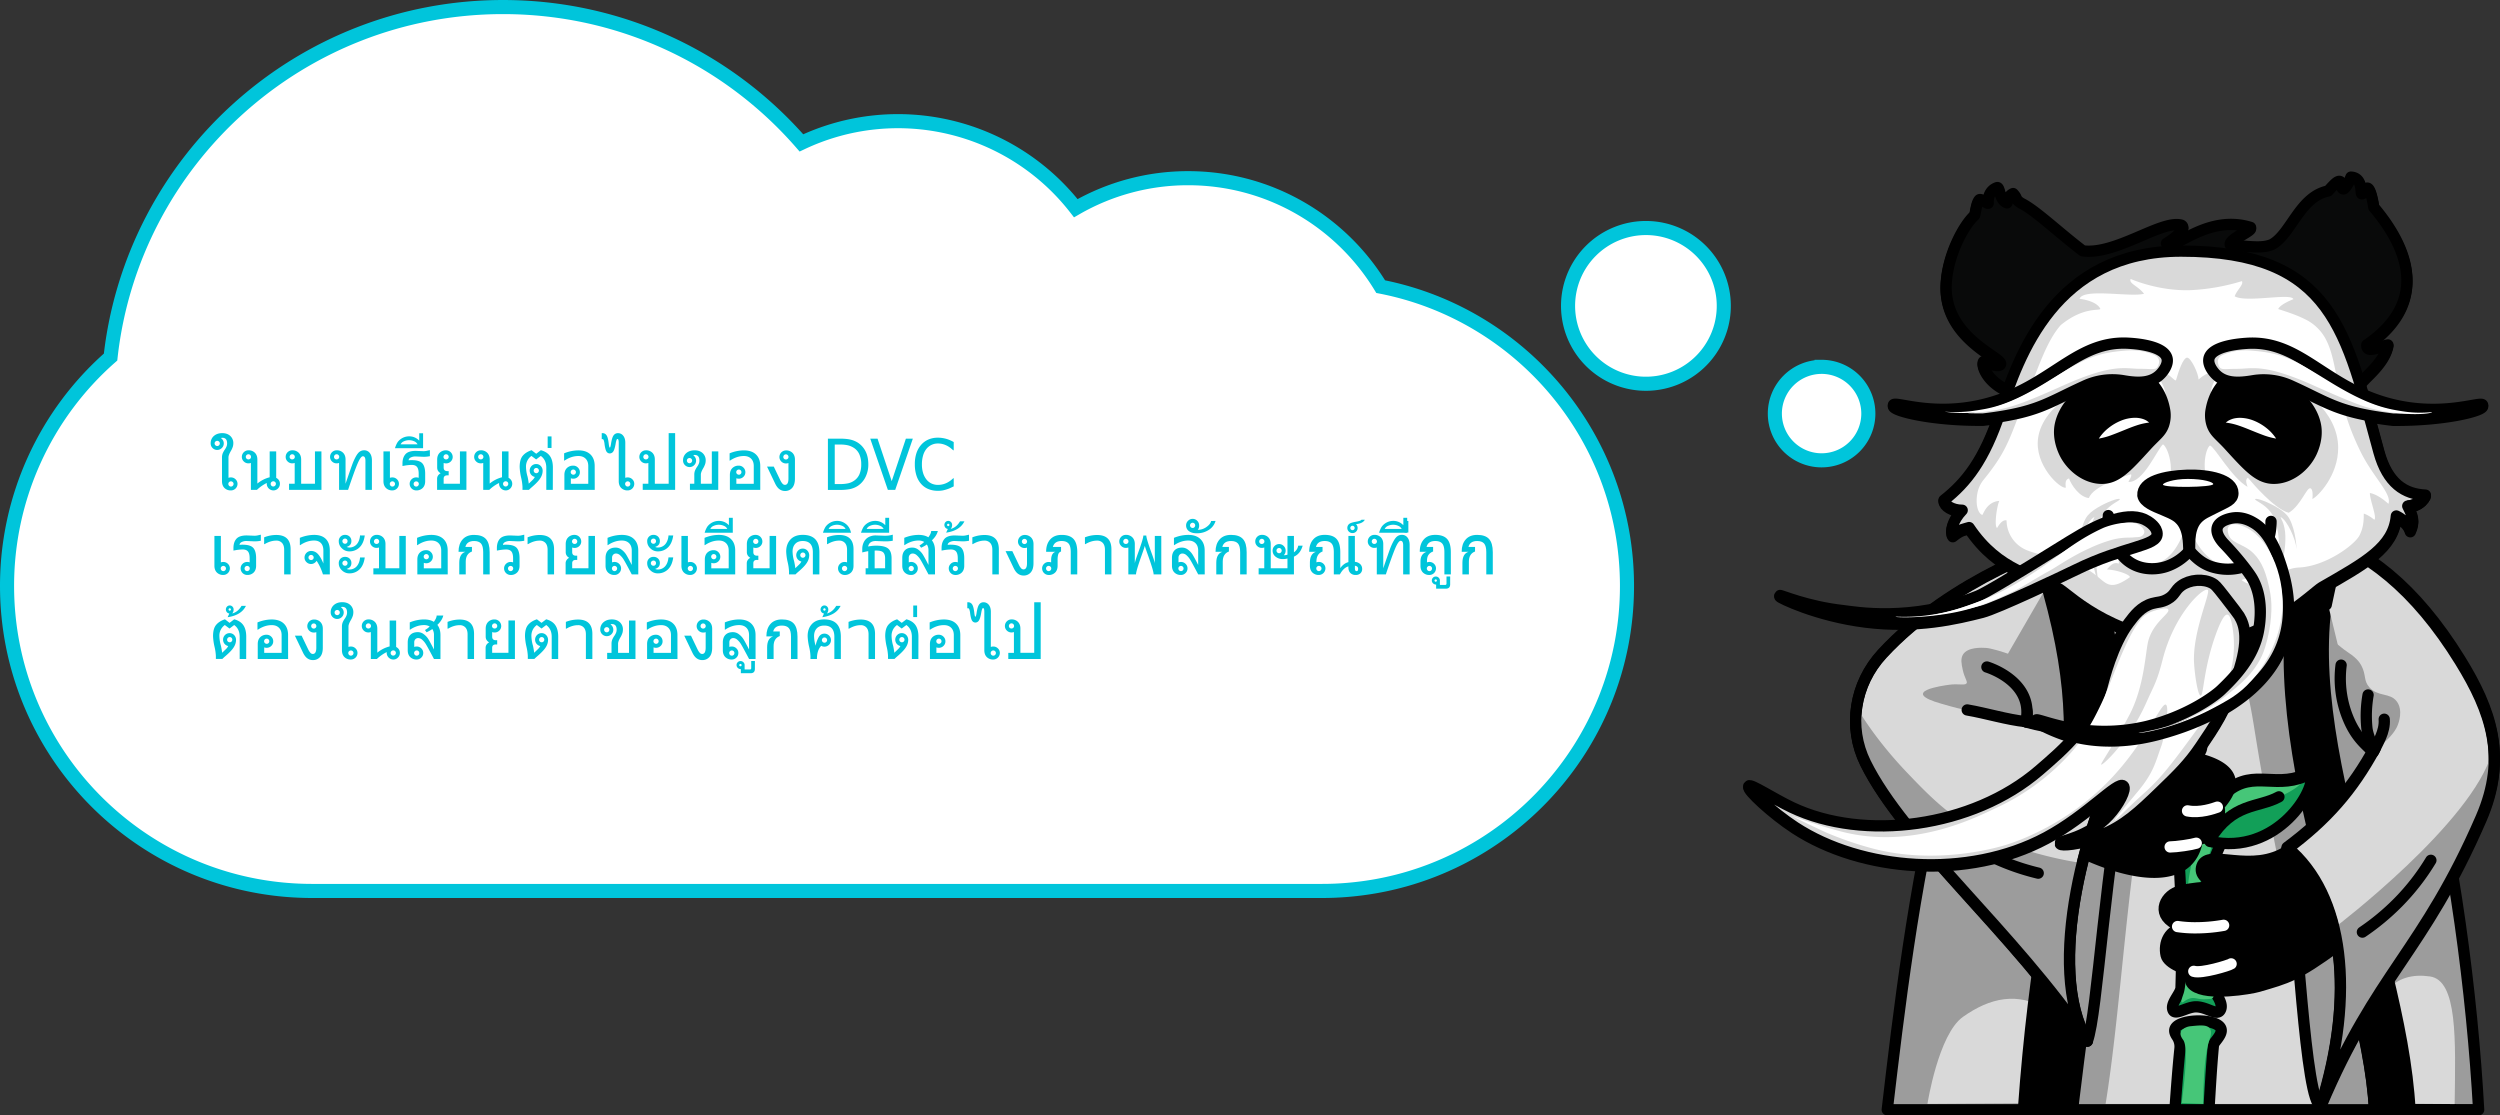 <svg id="Layer_1" data-name="Layer 1" xmlns="http://www.w3.org/2000/svg" viewBox="0 0 3548.1 1583.01">
    <rect x="0" y="0" width="3548.1" height="1583.01" fill="#333333" stroke="none"/>
    <defs>
        <style>
            .cls-1,.cls-17{fill:#fff;}.cls-1{stroke:#00c5db;stroke-width:20px;}.cls-1,.cls-15,.cls-18{stroke-miterlimit:10;}.cls-2{fill:#00c5db;}.cls-12,.cls-3{fill:#9c9c9c;}.cls-11,.cls-15,.cls-16,.cls-18,.cls-3,.cls-5,.cls-6,.cls-8,.cls-9{stroke:#000;}.cls-11,.cls-13,.cls-14,.cls-16,.cls-3,.cls-5,.cls-6,.cls-8,.cls-9{stroke-linecap:round;stroke-linejoin:round;}.cls-11,.cls-13,.cls-14,.cls-15,.cls-16,.cls-18,.cls-3,.cls-5,.cls-6,.cls-8,.cls-9{stroke-width:16px;}.cls-4,.cls-8{fill:#d9d9d9;}.cls-10,.cls-6{fill:#129f58;}.cls-7,.cls-9{fill:#46c678;}.cls-11,.cls-13,.cls-15{fill:none;}.cls-13,.cls-14{stroke:#fff;}.cls-16{fill:#090a0a;}
        </style>
    </defs>
    <title>footerContradiation-th</title>
    <path class="cls-1" d="M2331,318.61A110.51,110.51,0,1,1,2252.8,351,110.51,110.51,0,0,1,2331,318.61Z"
          transform="translate(5 5.01)"/>
    <path class="cls-1"
          d="M418,1259C188.14,1248.64,5,1059,5,826.58A431.9,431.9,0,0,1,151.92,501.75C182.92,222.31,420.5,5,708.92,5,878,5,1029.65,79.7,1132.42,197.79a319.68,319.68,0,0,1,389.41,92.68,318.36,318.36,0,0,1,159.7-42.58c115.72.12,217,61.76,273,153.91,199.39,38.8,349.72,214.46,349.56,425.19-.2,226.53-174.34,412.24-396,430.9q-18.21,1.57-36.83,1.57H437.46C431,1259.46,424.48,1259.29,418,1259Z"
          transform="translate(5 5.01)"/>
    <path class="cls-1" d="M2580.28,515.63A66.34,66.34,0,1,1,2513.94,582a66.34,66.34,0,0,1,66.34-66.36h0Z"
          transform="translate(5 5.01)"/>
    <path class="cls-2"
          d="M319.29,673.15a9.31,9.31,0,0,1,3.47-.59,9.09,9.09,0,0,1,6.57,2.69,8.73,8.73,0,0,1,2.76,6.49,9.34,9.34,0,0,1-9.33,9.28,12.38,12.38,0,0,1-9.23-3.52q-3.47-3.52-3.47-9.57v-33.3a16.52,16.52,0,0,1,1-6.18,30.8,30.8,0,0,1,3-5.4,21.29,21.29,0,0,0,2.73-5.18,12.81,12.81,0,0,0,.54-3.56q0-8-6.74-8a3.57,3.57,0,0,0-2,.49,9,9,0,0,1,4,7.47,8.85,8.85,0,0,1-2.73,6.52A9.24,9.24,0,0,1,294,624.22a13.29,13.29,0,0,1,4.57-10.5q4.57-4,11.94-4,7,0,11.33,4a13.68,13.68,0,0,1,4.3,10.5,17.54,17.54,0,0,1-.66,4.61,32.16,32.16,0,0,1-3.1,6.71q-3.13,5.42-3.12,8.69Zm-16-45.12a3.57,3.57,0,0,0,2.61-1.1,3.68,3.68,0,0,0,1.1-2.71,3.36,3.36,0,0,0-1.1-2.51,3.78,3.78,0,0,0-5.22,0,3.36,3.36,0,0,0-1.1,2.51,3.68,3.68,0,0,0,1.1,2.71,3.57,3.57,0,0,0,2.6,1.06Zm19.48,57.52a3.57,3.57,0,0,0,2.61-1.1,3.68,3.68,0,0,0,1.1-2.71,3.43,3.43,0,0,0-1.1-2.54,3.71,3.71,0,0,0-5.22,0,3.43,3.43,0,0,0-1.1,2.54,3.68,3.68,0,0,0,1.1,2.71,3.57,3.57,0,0,0,2.6,1.1Z"
          transform="translate(5 5.01)"/>
    <path class="cls-2"
          d="M387,673.15q5.27,2.88,5.27,8.5a9.09,9.09,0,0,1-2.73,6.59A8.85,8.85,0,0,1,383,691a9.55,9.55,0,0,1-9.43-9.37,5.49,5.49,0,0,1,.1-1.22,55.49,55.49,0,0,0-14,9.81h-8.59V652a9.7,9.7,0,0,1-3.52.59,9,9,0,0,1-6.57-2.71,8.75,8.75,0,0,1-2.76-6.47,9.38,9.38,0,0,1,9.33-9.33,12.33,12.33,0,0,1,9.23,3.54q3.47,3.54,3.47,9.55v34.13a44.31,44.31,0,0,1,17.48-8.94V635.65H387ZM347.56,647a3.65,3.65,0,0,0,2.61-1,3.36,3.36,0,0,0,1.1-2.51,3.66,3.66,0,0,0-1.1-2.73,3.61,3.61,0,0,0-2.61-1.07,3.57,3.57,0,0,0-2.61,1.1,3.68,3.68,0,0,0-1.1,2.71A3.36,3.36,0,0,0,345,646,3.65,3.65,0,0,0,347.56,647Zm35.3,38.43a3.57,3.57,0,0,0,2.61-1.1,3.68,3.68,0,0,0,1.1-2.71,3.41,3.41,0,0,0-1.1-2.56,3.65,3.65,0,0,0-2.61-1,3.61,3.61,0,0,0-2.61,1.07,3.43,3.43,0,0,0-1.1,2.54,3.68,3.68,0,0,0,1.1,2.71,3.57,3.57,0,0,0,2.62,1.08Z"
          transform="translate(5 5.01)"/>
    <path class="cls-2"
          d="M451.23,690.24h-46v-8.69h8V652a9.7,9.7,0,0,1-3.52.59,9,9,0,0,1-6.54-2.71,8.79,8.79,0,0,1-2.73-6.47,9.34,9.34,0,0,1,9.28-9.33,12.31,12.31,0,0,1,9.25,3.54q3.44,3.54,3.44,9.55v34.33H442v-45.9h9.18ZM409.72,647a3.65,3.65,0,0,0,2.61-1,3.36,3.36,0,0,0,1.1-2.51,3.73,3.73,0,0,0-1.07-2.71,3.54,3.54,0,0,0-2.64-1.1,3.49,3.49,0,0,0-2.59,1.1,3.73,3.73,0,0,0-1.07,2.71,3.39,3.39,0,0,0,1.07,2.51A3.57,3.57,0,0,0,409.72,647Z"
          transform="translate(5 5.01)"/>
    <path class="cls-2"
          d="M522.81,690.24h-9.18V648.83q0-6.3-3.61-6.3-3.08,0-7.59,10.55T489,690.24H476.23V652a9.7,9.7,0,0,1-3.52.59,9,9,0,0,1-6.54-2.71,8.79,8.79,0,0,1-2.73-6.47,9.34,9.34,0,0,1,9.28-9.33,12.31,12.31,0,0,1,9.25,3.54q3.44,3.54,3.44,9.55v34.42q7.08-20.75,9.42-27.12a84.08,84.08,0,0,1,5.1-11.4q2.76-5,5.49-7a10.47,10.47,0,0,1,6.3-2,9.65,9.65,0,0,1,8.13,3.88q3,3.88,3,10.62ZM472.71,647a3.65,3.65,0,0,0,2.61-1,3.36,3.36,0,0,0,1.1-2.51,3.73,3.73,0,0,0-1.07-2.71,3.54,3.54,0,0,0-2.64-1.1,3.49,3.49,0,0,0-2.59,1.1,3.73,3.73,0,0,0-1.07,2.71,3.39,3.39,0,0,0,1.07,2.51A3.57,3.57,0,0,0,472.71,647Z"
          transform="translate(5 5.01)"/>
    <path class="cls-2"
          d="M548.39,673.15a9.7,9.7,0,0,1,3.52-.59,9,9,0,0,1,6.54,2.69,8.77,8.77,0,0,1,2.73,6.49A9.34,9.34,0,0,1,551.9,691a12.38,12.38,0,0,1-9.23-3.52q-3.47-3.52-3.47-9.57V635.65h9.18Zm3.52,12.4a3.57,3.57,0,0,0,2.61-1.1,3.68,3.68,0,0,0,1.1-2.71,3.43,3.43,0,0,0-1.1-2.54,3.71,3.71,0,0,0-5.22,0,3.43,3.43,0,0,0-1.1,2.54,3.68,3.68,0,0,0,1.1,2.71,3.57,3.57,0,0,0,2.61,1.1Z"
          transform="translate(5 5.01)"/>
    <path class="cls-2"
          d="M605.13,642.43a45.47,45.47,0,0,1-9,.88l-10.89-.49a15.11,15.11,0,0,0-7.59,1.59q-2.71,1.59-2.71,3.93a26,26,0,0,1,4.49-.29q10.74,0,14.87,4.44t4.13,14.84v10.6q0,6-3.44,9.57A12.36,12.36,0,0,1,585.7,691a9.34,9.34,0,0,1-9.28-9.28,8.77,8.77,0,0,1,2.73-6.49,9,9,0,0,1,6.54-2.69,9.7,9.7,0,0,1,3.52.59v-5.81q0-6.64-2.34-9.57t-7.47-2.93q-2.1,0-4.79.27t-4.64.61l-3.47.63h-.29V652.9q0-8.54,4.25-13.28t14.75-4.74l10.89.44a22.24,22.24,0,0,0,4.54-.49l4-.93h.44ZM585.7,685.55a3.54,3.54,0,0,0,2.64-1.1,3.73,3.73,0,0,0,1.07-2.71,3.41,3.41,0,0,0-1.1-2.56,3.65,3.65,0,0,0-2.61-1,3.53,3.53,0,0,0-2.59,1.07,3.47,3.47,0,0,0-1.07,2.54,3.73,3.73,0,0,0,1.07,2.71A3.49,3.49,0,0,0,585.7,685.55Z"
          transform="translate(5 5.01)"/>
    <path class="cls-2"
          d="M595.46,631.06H555.57a35.65,35.65,0,0,1,3.52-8.2,18.46,18.46,0,0,1,4.37-4.52,20.31,20.31,0,0,1,12.13-4.08,19.21,19.21,0,0,1,14.4,6.15v-10.5h5.47Zm-7.86-5.42a8.92,8.92,0,0,0-4.59-4.27,17.77,17.77,0,0,0-14.89,0,8.69,8.69,0,0,0-4.54,4.27Z"
          transform="translate(5 5.01)"/>
    <path class="cls-2"
          d="M656.94,690.24h-41.6V674.51q0-5,5-7.86-4.88-2.88-4.88-8V647.22q0-6,3.47-9.55a12.33,12.33,0,0,1,9.23-3.54,9.42,9.42,0,0,1,9.33,9.33,8.77,8.77,0,0,1-2.73,6.49,9.07,9.07,0,0,1-6.59,2.69,9.7,9.7,0,0,1-3.52-.59v6.4q0,5.18,5.22,5.18h1.9v6h-1.9q-5.23,0-5.22,4.88v7h23.1v-45.9H657ZM628.13,647a3.65,3.65,0,0,0,2.61-1,3.36,3.36,0,0,0,1.1-2.51,3.66,3.66,0,0,0-1.1-2.73,3.61,3.61,0,0,0-2.61-1.07,3.57,3.57,0,0,0-2.61,1.1,3.68,3.68,0,0,0-1.1,2.71,3.36,3.36,0,0,0,1.1,2.51A3.65,3.65,0,0,0,628.13,647Z"
          transform="translate(5 5.01)"/>
    <path class="cls-2"
          d="M716.75,673.15a9.42,9.42,0,0,1,2.52,15.08,8.85,8.85,0,0,1-6.54,2.78,9.55,9.55,0,0,1-9.43-9.37,5.49,5.49,0,0,1,.1-1.22,55.49,55.49,0,0,0-14,9.81h-8.59V652a9.7,9.7,0,0,1-3.52.59,9,9,0,0,1-6.57-2.71,8.75,8.75,0,0,1-2.76-6.47,9.38,9.38,0,0,1,9.33-9.33,12.33,12.33,0,0,1,9.23,3.54q3.47,3.54,3.47,9.55v34.13a44.31,44.31,0,0,1,17.48-8.94V635.65h9.23ZM677.35,647a3.65,3.65,0,0,0,2.61-1,3.36,3.36,0,0,0,1.1-2.51,3.66,3.66,0,0,0-1.1-2.73,3.61,3.61,0,0,0-2.61-1.07,3.57,3.57,0,0,0-2.61,1.1,3.68,3.68,0,0,0-1.1,2.71,3.36,3.36,0,0,0,1.1,2.51A3.65,3.65,0,0,0,677.35,647Zm35.3,38.43a3.57,3.57,0,0,0,2.61-1.1,3.68,3.68,0,0,0,1.1-2.71,3.41,3.41,0,0,0-1.1-2.56,3.65,3.65,0,0,0-2.61-1,3.61,3.61,0,0,0-2.61,1.07,3.43,3.43,0,0,0-1.1,2.54,3.68,3.68,0,0,0,1.1,2.71,3.57,3.57,0,0,0,2.61,1.08Z"
          transform="translate(5 5.01)"/>
    <path class="cls-2"
          d="M779.55,690.24h-9.23v-31.5q0-11.13-7.81-16.7l-6.59,5-6.69-5a18.44,18.44,0,0,0-7.71,15.67,51.57,51.57,0,0,0,2.2,13.72,94.39,94.39,0,0,1,1.71,10l5.18-5a14.82,14.82,0,0,0,3.42-4.54,9.57,9.57,0,0,1-5.35-3.34,9.36,9.36,0,0,1,.76-12.26,8.81,8.81,0,0,1,6.49-2.71,8.67,8.67,0,0,1,6.59,2.81,9.84,9.84,0,0,1,2.64,7,19.49,19.49,0,0,1-3,9.79q-3,5.2-12,12.92-2.64,2.25-4.44,4.1h-9.18V686a70.9,70.9,0,0,0-1.86-12.89,79.88,79.88,0,0,1-2.15-15.33q0-10.64,4.32-15.87t12.57-8L756,639l6.59-5.08q8.89,2.39,13,8.45t4.08,16.36Zm-23.44-23.68a3.61,3.61,0,0,0,2.61-1.07,3.43,3.43,0,0,0,1.1-2.54,3.73,3.73,0,0,0-1.07-2.71,3.54,3.54,0,0,0-2.64-1.1,3.49,3.49,0,0,0-2.59,1.1,3.73,3.73,0,0,0-1.07,2.71,3.47,3.47,0,0,0,1.07,2.54A3.53,3.53,0,0,0,756.11,666.56Z"
          transform="translate(5 5.01)"/>
    <path class="cls-2" d="M777.74,630.76h-5.47v-16.4h5.47Z" transform="translate(5 5.01)"/>
    <path class="cls-2"
          d="M839.07,690.24H796V669q0-6.1,3.47-9.62a12.38,12.38,0,0,1,9.23-3.52,8.89,8.89,0,0,1,6.54,2.76,9,9,0,0,1,2.73,6.57,8.77,8.77,0,0,1-2.73,6.49,9,9,0,0,1-6.54,2.69,9.7,9.7,0,0,1-3.52-.59v7.81h24.71v-25.2q0-6.69-3.78-10.45t-10.23-3.76q-10,0-19.68,6.49h-.59v-10.3a54.27,54.27,0,0,1,20.07-4.2Q827,634.13,833,640t6,16.33Zm-30.42-21.48a3.61,3.61,0,0,0,2.61-1.07,3.43,3.43,0,0,0,1.1-2.54,3.71,3.71,0,0,0-6.28-2.75l0,0a3.68,3.68,0,0,0-1.1,2.71,3.43,3.43,0,0,0,1.1,2.54,3.61,3.61,0,0,0,2.61,1.06Z"
          transform="translate(5 5.01)"/>
    <path class="cls-2"
          d="M882.38,673.15a9.7,9.7,0,0,1,3.52-.59,9,9,0,0,1,6.54,2.69,8.77,8.77,0,0,1,2.73,6.49,9.38,9.38,0,0,1-9.28,9.28,12.44,12.44,0,0,1-9.28-3.52q-3.47-3.52-3.47-9.57V623.44q0-5.42-1.76-5.42-.73,0-1.27,1.1a29.45,29.45,0,0,0-1.37,5.69q-1.51,8.5-3.49,11.11a5.87,5.87,0,0,1-4.81,2.61,5.44,5.44,0,0,1-4.49-2.39q-1.81-2.39-2.93-10.55a25,25,0,0,0-1.32-6.15q-.64-1.22-1.56-1.22H849v-8.5h1.27a6.54,6.54,0,0,1,5.52,3q2.15,3,3.17,12.16.63,5.37,1.51,5.37t1.71-5.32q1.37-9.18,3.76-12.18a7.33,7.33,0,0,1,6-3,9.23,9.23,0,0,1,7.59,3.66q2.9,3.66,2.91,9.86Zm3.52,12.4a3.49,3.49,0,0,0,2.59-1.1,3.73,3.73,0,0,0,1.07-2.71,3.43,3.43,0,0,0-1.1-2.54,3.55,3.55,0,0,0-2.56-1.07,3.61,3.61,0,0,0-2.61,1.07,3.43,3.43,0,0,0-1.1,2.54,3.73,3.73,0,0,0,1.07,2.71,3.54,3.54,0,0,0,2.63,1.1Z"
          transform="translate(5 5.01)"/>
    <path class="cls-2"
          d="M953.18,690.24h-46v-8.69h8V652a9.7,9.7,0,0,1-3.52.59,9,9,0,0,1-6.54-2.71,8.79,8.79,0,0,1-2.73-6.47,9.34,9.34,0,0,1,9.28-9.33,12.31,12.31,0,0,1,9.25,3.54q3.44,3.54,3.44,9.55v34.33H944V609.72h9.18ZM911.68,647a3.65,3.65,0,0,0,2.61-1,3.36,3.36,0,0,0,1.1-2.51,3.73,3.73,0,0,0-1.07-2.71,3.54,3.54,0,0,0-2.64-1.1,3.49,3.49,0,0,0-2.59,1.1,3.73,3.73,0,0,0-1.07,2.71,3.39,3.39,0,0,0,1.07,2.51A3.57,3.57,0,0,0,911.68,647Z"
          transform="translate(5 5.01)"/>
    <path class="cls-2"
          d="M1014.36,690.24H974.18v-8.69h6.2V669a16.52,16.52,0,0,1,1-6.18,30.8,30.8,0,0,1,3-5.4,21.29,21.29,0,0,0,2.73-5.18,12.81,12.81,0,0,0,.54-3.56q0-8-6.74-8a3.57,3.57,0,0,0-2,.49,9.11,9.11,0,0,1,4,7.52,8.77,8.77,0,0,1-2.73,6.49,9,9,0,0,1-6.54,2.69,9.25,9.25,0,0,1-9.23-9.27h0a13.29,13.29,0,0,1,4.57-10.5q4.57-4,11.94-4,7,0,11.33,4a13.66,13.66,0,0,1,4.3,10.52,17.64,17.64,0,0,1-.66,4.59,31.84,31.84,0,0,1-3.1,6.74q-3.13,5.37-3.12,8.69v12.89h15.58v-45.9h9.18Zm-40.77-37.79a3.57,3.57,0,0,0,2.61-1.1,3.68,3.68,0,0,0,1.1-2.71,3.43,3.43,0,0,0-1.1-2.54,3.71,3.71,0,0,0-5.22,0,3.43,3.43,0,0,0-1.1,2.54,3.68,3.68,0,0,0,1.1,2.71,3.57,3.57,0,0,0,2.61,1.09Z"
          transform="translate(5 5.01)"/>
    <path class="cls-2"
          d="M1074,690.24h-43.12V669q0-6.1,3.47-9.62a12.38,12.38,0,0,1,9.23-3.52,8.89,8.89,0,0,1,6.54,2.76,9,9,0,0,1,2.73,6.57,8.77,8.77,0,0,1-2.73,6.49,9,9,0,0,1-6.54,2.69,9.7,9.7,0,0,1-3.52-.59v7.81h24.71v-25.2q0-6.69-3.78-10.45t-10.23-3.76q-10,0-19.68,6.49h-.59v-10.3a54.27,54.27,0,0,1,20.07-4.2q11.33,0,17.38,5.88t6.05,16.33Zm-30.42-21.48a3.61,3.61,0,0,0,2.61-1.07,3.43,3.43,0,0,0,1.1-2.54,3.71,3.71,0,0,0-6.28-2.75l0,0a3.68,3.68,0,0,0-1.1,2.71,3.43,3.43,0,0,0,1.1,2.54,3.61,3.61,0,0,0,2.59,1.06Z"
          transform="translate(5 5.01)"/>
    <path class="cls-2"
          d="M1123.2,674.32q0,8.55-3.83,13a12.93,12.93,0,0,1-10.38,4.49,13.08,13.08,0,0,1-7.74-2.51q-3.54-2.51-6.32-8.42L1083.6,657.2h9.57q8.84,18.51,9.77,20.36a18.42,18.42,0,0,0,2.51,3.71,4.61,4.61,0,0,0,3.54,1.86q5,0,5-8.84V652.15a9.56,9.56,0,0,1-3.47.59,9,9,0,0,1-6.59-2.71,8.79,8.79,0,0,1-2.73-6.47,9.42,9.42,0,0,1,9.33-9.33,12.33,12.33,0,0,1,9.23,3.54q3.47,3.54,3.47,9.55Zm-12.79-27.2a3.59,3.59,0,0,0,2.56-1,3.36,3.36,0,0,0,1.1-2.51,3.73,3.73,0,0,0-1.07-2.71,3.49,3.49,0,0,0-2.59-1.1,3.54,3.54,0,0,0-2.64,1.1,3.73,3.73,0,0,0-1.07,2.71,3.36,3.36,0,0,0,1.1,2.51,3.65,3.65,0,0,0,2.61,1Z"
          transform="translate(5 5.01)"/>
    <path class="cls-2"
          d="M1227.35,654a39.42,39.42,0,0,1-4,18,31.67,31.67,0,0,1-10.82,12.5,33.89,33.89,0,0,1-11.21,4.64,74.08,74.08,0,0,1-14.53,1.17H1170V617.53h16.55q10.25,0,16.09,1.54a33.75,33.75,0,0,1,9.94,4.22,31.31,31.31,0,0,1,10.89,12.33Q1227.35,643.31,1227.35,654Zm-10.06-.15a33.54,33.54,0,0,0-2.78-14.33,21,21,0,0,0-8.25-9.25,28.08,28.08,0,0,0-8.25-3.37,49.13,49.13,0,0,0-10.94-1h-7.37V682h7.37a54.86,54.86,0,0,0,11.28-1,24.08,24.08,0,0,0,8.84-3.81,21.25,21.25,0,0,0,7.57-9.11,34.84,34.84,0,0,0,2.53-14.26Z"
          transform="translate(5 5.01)"/>
    <path class="cls-2" d="M1290.53,617.53l-25,72.71h-10.45l-25-72.71h10.35l20.12,60.35,20.12-60.35Z"
          transform="translate(5 5.01)"/>
    <path class="cls-2"
          d="M1325.93,691.56a35,35,0,0,1-13.11-2.39A27.9,27.9,0,0,1,1302.5,682a32.67,32.67,0,0,1-6.74-11.82,50.72,50.72,0,0,1-2.39-16.26,49.28,49.28,0,0,1,2.32-15.92,34.44,34.44,0,0,1,6.76-11.82,29,29,0,0,1,10.3-7.45,33.39,33.39,0,0,1,13.33-2.56,41.46,41.46,0,0,1,6.86.54,47.68,47.68,0,0,1,5.93,1.37,44.33,44.33,0,0,1,4.81,1.83q2.47,1.1,4.86,2.42V634h-.78q-1.27-1.17-3.27-2.83a32.6,32.6,0,0,0-4.88-3.27,31.53,31.53,0,0,0-6.05-2.49,26.53,26.53,0,0,0-7.57-1,20.65,20.65,0,0,0-16.06,7.52,26.53,26.53,0,0,0-4.79,9.33,43.37,43.37,0,0,0-1.71,12.65,40.68,40.68,0,0,0,1.81,12.87,27.52,27.52,0,0,0,4.93,9.11,19.7,19.7,0,0,0,7.13,5.44,21.08,21.08,0,0,0,8.69,1.83,28,28,0,0,0,7.76-1,29.7,29.7,0,0,0,6.35-2.59,33.22,33.22,0,0,0,4.64-3.1,32.56,32.56,0,0,0,3.08-2.71h.73v11.52q-2.39,1.12-4.52,2.15a40.78,40.78,0,0,1-5.15,2A52.52,52.52,0,0,1,1333,691,37.57,37.57,0,0,1,1325.93,691.56Z"
          transform="translate(5 5.01)"/>
    <path class="cls-2"
          d="M308.45,793.15a9.7,9.7,0,0,1,3.52-.59,9,9,0,0,1,6.54,2.69,8.77,8.77,0,0,1,2.73,6.49A9.34,9.34,0,0,1,312,811a12.38,12.38,0,0,1-9.23-3.52q-3.47-3.52-3.47-9.57V755.65h9.18Zm3.52,12.4a3.57,3.57,0,0,0,2.61-1.1,3.68,3.68,0,0,0,1.1-2.71,3.44,3.44,0,0,0-1.1-2.54,3.71,3.71,0,0,0-5.22,0,3.44,3.44,0,0,0-1.1,2.54,3.68,3.68,0,0,0,1.1,2.71,3.57,3.57,0,0,0,2.64,1.1Z"
          transform="translate(5 5.01)"/>
    <path class="cls-2"
          d="M365.19,762.43a45.47,45.47,0,0,1-9,.88l-10.89-.49a15.11,15.11,0,0,0-7.59,1.59Q335,766,335,768.34a26,26,0,0,1,4.49-.29q10.74,0,14.87,4.44t4.13,14.84v10.6q0,6.06-3.44,9.57A12.36,12.36,0,0,1,345.8,811a9.34,9.34,0,0,1-9.28-9.28,8.77,8.77,0,0,1,2.73-6.49,9,9,0,0,1,6.54-2.69,9.7,9.7,0,0,1,3.52.59v-5.81q0-6.64-2.34-9.57t-7.47-2.93q-2.1,0-4.79.27t-4.64.61l-3.47.63h-.29v-3.42q0-8.54,4.25-13.28t14.75-4.74l10.89.44a22.24,22.24,0,0,0,4.54-.49l4-.93h.44Zm-19.43,43.11a3.54,3.54,0,0,0,2.64-1.1,3.73,3.73,0,0,0,1.07-2.71,3.41,3.41,0,0,0-1.1-2.56,3.66,3.66,0,0,0-2.61-1,3.53,3.53,0,0,0-2.59,1.07,3.47,3.47,0,0,0-1.07,2.54,3.73,3.73,0,0,0,1.07,2.71,3.49,3.49,0,0,0,2.59,1.06Z"
          transform="translate(5 5.01)"/>
    <path class="cls-2"
          d="M407.48,810.24H398.3v-35q0-6.3-3-9.64a10.56,10.56,0,0,0-8.28-3.34q-8.06,0-16.5,5h-.63v-9.67A47.53,47.53,0,0,1,387,754.23q20.46,0,20.46,20.41Z"
          transform="translate(5 5.01)"/>
    <path class="cls-2"
          d="M463.09,810.24h-9.72a85.09,85.09,0,0,0-4-10.38,67.66,67.66,0,0,0-5-8.91q-3.17,4.49-7.91,4.49a9,9,0,0,1-6.54-2.71,8.85,8.85,0,0,1-2.73-6.52,9.38,9.38,0,0,1,9.28-9.28,12.9,12.9,0,0,1,9.64,4.27q4.08,4.27,7.84,13.55v-18.4q0-6.84-3.42-10.52t-9.67-3.69q-10.06,0-19.68,6.49h-.63v-10.3a54.38,54.38,0,0,1,20.12-4.2q11,0,16.72,5.74t5.69,16.48Zm-26.61-20.41a3.65,3.65,0,0,0,2.61-1,3.41,3.41,0,0,0,1.1-2.56,3.62,3.62,0,0,0-1.1-2.66,3.66,3.66,0,0,0-5.18,0l0,0a3.62,3.62,0,0,0-1.1,2.66,3.41,3.41,0,0,0,1.1,2.56,3.65,3.65,0,0,0,2.61,1Z"
          transform="translate(5 5.01)"/>
    <path class="cls-2"
          d="M512.7,754.92q-1.61,11.38-7.52,17a20.13,20.13,0,0,1-14.4,5.62,14.59,14.59,0,0,1-10.52-4.35,13.28,13.28,0,0,1-4.47-9.72V763a8.64,8.64,0,0,1,8.38-8.89h.51a8.9,8.9,0,0,1,6.54,2.47,8.64,8.64,0,0,1,2.49,6.42q0,6.15-6.69,8.2a8.27,8.27,0,0,0,3.56.83,13.59,13.59,0,0,0,10.72-4.57q4-4.57,4.71-12.57Zm0,31.2q-1.61,11.38-7.52,17a20.13,20.13,0,0,1-14.4,5.62,14.59,14.59,0,0,1-10.52-4.35,13.28,13.28,0,0,1-4.47-9.72v-.44a8.64,8.64,0,0,1,8.38-8.89h.51a8.9,8.9,0,0,1,6.54,2.47,8.64,8.64,0,0,1,2.49,6.42q0,6.15-6.69,8.2a8.27,8.27,0,0,0,3.56.83,13.59,13.59,0,0,0,10.72-4.57q4-4.56,4.71-12.57Zm-28-19.38a3.41,3.41,0,0,0,2.56-1.1,3.65,3.65,0,0,0,1-2.61,3.57,3.57,0,0,0-1-2.59,3.45,3.45,0,0,0-2.56-1.07,3.67,3.67,0,0,0-2.66,1.07,3.49,3.49,0,0,0-1.1,2.59,3.54,3.54,0,0,0,1.1,2.64,3.67,3.67,0,0,0,2.63,1.06Zm0,31.2a3.41,3.41,0,0,0,2.56-1.1,3.65,3.65,0,0,0,1-2.61,3.57,3.57,0,0,0-1-2.59,3.45,3.45,0,0,0-2.56-1.07,3.67,3.67,0,0,0-2.66,1.07,3.49,3.49,0,0,0-1.1,2.59,3.58,3.58,0,0,0,1.07,2.64,3.64,3.64,0,0,0,2.66,1.06Z"
          transform="translate(5 5.01)"/>
    <path class="cls-2"
          d="M570.9,810.24h-46v-8.69h8V772a9.7,9.7,0,0,1-3.52.59,9,9,0,0,1-6.54-2.71,8.79,8.79,0,0,1-2.73-6.47,9.34,9.34,0,0,1,9.28-9.33,12.31,12.31,0,0,1,9.25,3.54q3.44,3.54,3.44,9.55v34.33h19.63v-45.9h9.18ZM529.4,767a3.65,3.65,0,0,0,2.61-1,3.36,3.36,0,0,0,1.1-2.51,3.73,3.73,0,0,0-1.07-2.71,3.54,3.54,0,0,0-2.64-1.1,3.49,3.49,0,0,0-2.59,1.1,3.73,3.73,0,0,0-1.07,2.71,3.39,3.39,0,0,0,1.07,2.51A3.57,3.57,0,0,0,529.4,767Z"
          transform="translate(5 5.01)"/>
    <path class="cls-2"
          d="M630.43,810.24H587.31V789q0-6.1,3.47-9.62a12.38,12.38,0,0,1,9.23-3.52,8.89,8.89,0,0,1,6.54,2.76,9,9,0,0,1,2.73,6.57,8.77,8.77,0,0,1-2.73,6.49,9,9,0,0,1-6.54,2.69,9.7,9.7,0,0,1-3.52-.59v7.81H621.2V776.35q0-6.69-3.78-10.45t-10.23-3.76q-10,0-19.68,6.49h-.59v-10.3a54.27,54.27,0,0,1,20.07-4.2q11.33,0,17.38,5.88t6,16.33ZM600,788.75a3.61,3.61,0,0,0,2.61-1.07,3.43,3.43,0,0,0,1.1-2.54,3.71,3.71,0,0,0-6.28-2.75l0,0a3.68,3.68,0,0,0-1.1,2.71,3.43,3.43,0,0,0,1.1,2.54A3.61,3.61,0,0,0,600,788.75Z"
          transform="translate(5 5.01)"/>
    <path class="cls-2"
          d="M690,810.24h-9.23v-31.5q0-8.89-3.12-12.4t-9.77-3.52q-10.3,0-12.4,8.4h9.33v6.49Q656,781,656,792.12v18.12h-9.18v-16.5q0-12.74,8.59-15.58h-9.62v-.34q0-10.69,5.71-17.19t16.31-6.49q11.52,0,16.82,5.83t5.3,18.77Z"
          transform="translate(5 5.01)"/>
    <path class="cls-2"
          d="M739.07,762.43a45.47,45.47,0,0,1-9,.88l-10.89-.49a15.11,15.11,0,0,0-7.59,1.59q-2.71,1.59-2.71,3.93a26,26,0,0,1,4.49-.29q10.74,0,14.87,4.44t4.13,14.84v10.6q0,6.06-3.44,9.57a12.36,12.36,0,0,1-9.25,3.52,9.34,9.34,0,0,1-9.28-9.28,8.77,8.77,0,0,1,2.73-6.49,9,9,0,0,1,6.54-2.69,9.7,9.7,0,0,1,3.52.59v-5.81q0-6.64-2.34-9.57t-7.47-2.93q-2.1,0-4.79.27t-4.64.61l-3.47.63h-.29v-3.42q0-8.54,4.25-13.28t14.75-4.74l10.89.44a22.24,22.24,0,0,0,4.54-.49l4-.93h.44Zm-19.43,43.11a3.54,3.54,0,0,0,2.64-1.1,3.73,3.73,0,0,0,1.07-2.71,3.41,3.41,0,0,0-1.1-2.56,3.66,3.66,0,0,0-2.61-1,3.53,3.53,0,0,0-2.59,1.07,3.47,3.47,0,0,0-1.07,2.54,3.73,3.73,0,0,0,1.07,2.71,3.49,3.49,0,0,0,2.58,1.06Z"
          transform="translate(5 5.01)"/>
    <path class="cls-2"
          d="M781.35,810.24h-9.18v-35q0-6.3-3-9.64a10.56,10.56,0,0,0-8.28-3.34q-8.06,0-16.5,5h-.63v-9.67a47.53,47.53,0,0,1,17.14-3.32q20.46,0,20.46,20.41Z"
          transform="translate(5 5.01)"/>
    <path class="cls-2"
          d="M839.36,810.24h-41.6V794.51q0-5,5-7.86-4.88-2.88-4.88-8V767.22q0-6,3.47-9.55a12.33,12.33,0,0,1,9.23-3.54,9.42,9.42,0,0,1,9.33,9.33,8.77,8.77,0,0,1-2.73,6.49,9.07,9.07,0,0,1-6.59,2.69,9.7,9.7,0,0,1-3.52-.59v6.4q0,5.18,5.22,5.18h1.9v6h-1.9q-5.23,0-5.22,4.88v7h23.1v-45.9h9.23ZM810.55,767a3.65,3.65,0,0,0,2.61-1,3.36,3.36,0,0,0,1.1-2.51,3.66,3.66,0,0,0-1.1-2.73,3.61,3.61,0,0,0-2.61-1.07,3.57,3.57,0,0,0-2.61,1.1,3.68,3.68,0,0,0-1.1,2.71,3.36,3.36,0,0,0,1.1,2.51A3.65,3.65,0,0,0,810.55,767Z"
          transform="translate(5 5.01)"/>
    <path class="cls-2"
          d="M900.88,810.24h-9.23q-8.69-16.5-11.33-20.78a26.27,26.27,0,0,0-5.47-6.59,8.76,8.76,0,0,0-5.47-2.32,5.37,5.37,0,0,0-4.13,1.71,6.2,6.2,0,0,0-1.59,4.39v6.49a9.55,9.55,0,0,1,3.47-.59,9.07,9.07,0,0,1,6.59,2.69,8.77,8.77,0,0,1,2.73,6.49,8.89,8.89,0,0,1-2.76,6.54,9,9,0,0,1-6.57,2.73,12.38,12.38,0,0,1-9.23-3.52q-3.47-3.52-3.47-9.57V786.85q0-7.13,3.78-10.91t10.52-3.78a13.79,13.79,0,0,1,8.54,3,25.68,25.68,0,0,1,6.23,6.64q2.32,3.66,8.13,15V776.35q0-6.69-3.81-10.45t-10.3-3.76q-10.06,0-19.78,6.49h-.49v-10.3a54.49,54.49,0,0,1,20.17-4.2q11.28,0,17.36,5.91t6.08,16.31Zm-33.74-4.69a3.54,3.54,0,0,0,2.64-1.1,3.73,3.73,0,0,0,1.07-2.71,3.44,3.44,0,0,0-1.1-2.54,3.61,3.61,0,0,0-2.61-1.07,3.55,3.55,0,0,0-2.56,1.07,3.44,3.44,0,0,0-1.1,2.54,3.73,3.73,0,0,0,1.07,2.71A3.49,3.49,0,0,0,867.14,805.55Z"
          transform="translate(5 5.01)"/>
    <path class="cls-2"
          d="M950.49,754.92q-1.61,11.38-7.52,17a20.13,20.13,0,0,1-14.4,5.62A14.59,14.59,0,0,1,918,773.18a13.28,13.28,0,0,1-4.47-9.72V763a8.64,8.64,0,0,1,8.38-8.89h.51a8.9,8.9,0,0,1,6.54,2.47A8.64,8.64,0,0,1,931.5,763q0,6.15-6.69,8.2a8.27,8.27,0,0,0,3.56.83,13.59,13.59,0,0,0,10.72-4.57q4-4.57,4.71-12.57Zm0,31.2q-1.61,11.38-7.52,17a20.13,20.13,0,0,1-14.4,5.62A14.59,14.59,0,0,1,918,804.38a13.28,13.28,0,0,1-4.47-9.72v-.44a8.64,8.64,0,0,1,8.38-8.89h.51A8.9,8.9,0,0,1,929,787.8a8.64,8.64,0,0,1,2.49,6.42q0,6.15-6.69,8.2a8.27,8.27,0,0,0,3.56.83A13.59,13.59,0,0,0,939,798.68q4-4.56,4.71-12.57Zm-28-19.38a3.41,3.41,0,0,0,2.56-1.1,3.65,3.65,0,0,0,1-2.61,3.57,3.57,0,0,0-1-2.59,3.45,3.45,0,0,0-2.56-1.07,3.67,3.67,0,0,0-2.66,1.07,3.49,3.49,0,0,0-1.1,2.59,3.54,3.54,0,0,0,1.1,2.64,3.67,3.67,0,0,0,2.64,1.06Zm0,31.2a3.41,3.41,0,0,0,2.56-1.1,3.65,3.65,0,0,0,1-2.61,3.57,3.57,0,0,0-1-2.59,3.45,3.45,0,0,0-2.56-1.07,3.67,3.67,0,0,0-2.66,1.07,3.49,3.49,0,0,0-1.1,2.59,3.58,3.58,0,0,0,1.07,2.64,3.64,3.64,0,0,0,2.67,1.06Z"
          transform="translate(5 5.01)"/>
    <path class="cls-2"
          d="M971.29,793.15a9.7,9.7,0,0,1,3.52-.59,9,9,0,0,1,6.54,2.69,8.77,8.77,0,0,1,2.73,6.49A9.34,9.34,0,0,1,974.8,811a12.38,12.38,0,0,1-9.23-3.52q-3.47-3.52-3.47-9.57V755.65h9.18Zm3.52,12.4a3.57,3.57,0,0,0,2.61-1.1,3.68,3.68,0,0,0,1.1-2.71,3.44,3.44,0,0,0-1.1-2.54,3.71,3.71,0,0,0-5.22,0,3.44,3.44,0,0,0-1.1,2.54,3.68,3.68,0,0,0,1.1,2.71A3.57,3.57,0,0,0,974.81,805.55Z"
          transform="translate(5 5.01)"/>
    <path class="cls-2"
          d="M1038.43,810.24H995.32V789q0-6.1,3.47-9.62a12.38,12.38,0,0,1,9.23-3.52,8.89,8.89,0,0,1,6.54,2.76,9,9,0,0,1,2.73,6.57,8.77,8.77,0,0,1-2.73,6.49,9,9,0,0,1-6.54,2.69,9.7,9.7,0,0,1-3.52-.59v7.81h24.71V776.35q0-6.69-3.78-10.45t-10.23-3.76q-10,0-19.68,6.49h-.59v-10.3a54.27,54.27,0,0,1,20.07-4.2q11.33,0,17.38,5.88t6.05,16.33ZM1008,788.75a3.61,3.61,0,0,0,2.61-1.07,3.43,3.43,0,0,0,1.1-2.54,3.71,3.71,0,0,0-6.28-2.75l0,0a3.68,3.68,0,0,0-1.1,2.71,3.43,3.43,0,0,0,1.1,2.54A3.61,3.61,0,0,0,1008,788.75Z"
          transform="translate(5 5.01)"/>
    <path class="cls-2"
          d="M1035,751.06H995.07a35.65,35.65,0,0,1,3.52-8.2,18.46,18.46,0,0,1,4.37-4.52,20.31,20.31,0,0,1,12.13-4.08,19.21,19.21,0,0,1,14.4,6.15v-10.5H1035Zm-7.86-5.42a8.92,8.92,0,0,0-4.59-4.27,17.77,17.77,0,0,0-14.89,0,8.69,8.69,0,0,0-4.54,4.27Z"
          transform="translate(5 5.01)"/>
    <path class="cls-2"
          d="M1096.44,810.24h-41.6V794.51q0-5,5-7.86-4.88-2.88-4.88-8V767.22q0-6,3.47-9.55a12.33,12.33,0,0,1,9.23-3.54,9.42,9.42,0,0,1,9.33,9.33,8.77,8.77,0,0,1-2.73,6.49,9.07,9.07,0,0,1-6.59,2.69,9.7,9.7,0,0,1-3.52-.59v6.4q0,5.18,5.22,5.18h1.9v6h-1.9q-5.23,0-5.22,4.88v7h23.1v-45.9h9.23ZM1067.63,767a3.65,3.65,0,0,0,2.61-1,3.36,3.36,0,0,0,1.1-2.51,3.66,3.66,0,0,0-1.1-2.73,3.61,3.61,0,0,0-2.61-1.07,3.57,3.57,0,0,0-2.61,1.1,3.68,3.68,0,0,0-1.1,2.71A3.36,3.36,0,0,0,1065,766,3.65,3.65,0,0,0,1067.63,767Z"
          transform="translate(5 5.01)"/>
    <path class="cls-2"
          d="M1157.87,810.24h-9.23v-31.5q0-15.92-14.4-15.92-6.88,0-10.64,4.08t-3.76,10.82a51.56,51.56,0,0,0,2.2,13.72,94.42,94.42,0,0,1,1.71,10l5.18-5a14.82,14.82,0,0,0,3.42-4.54,9.57,9.57,0,0,1-5.35-3.34,9.36,9.36,0,0,1,.76-12.26,8.81,8.81,0,0,1,6.49-2.71,8.67,8.67,0,0,1,6.59,2.81,9.84,9.84,0,0,1,2.64,7,19.49,19.49,0,0,1-3.05,9.79q-3,5.2-12,12.92-2.64,2.25-4.44,4.1h-9.18V806a70.92,70.92,0,0,0-1.86-12.89,79.87,79.87,0,0,1-2.15-15.33q0-10.6,6.08-17.14t17.41-6.54q23.63,0,23.63,24.61Zm-23.44-23.68a3.61,3.61,0,0,0,2.61-1.07,3.43,3.43,0,0,0,1.1-2.54,3.73,3.73,0,0,0-1.07-2.71,3.54,3.54,0,0,0-2.64-1.1,3.49,3.49,0,0,0-2.59,1.1,3.73,3.73,0,0,0-1.07,2.71,3.47,3.47,0,0,0,1.07,2.54A3.53,3.53,0,0,0,1134.43,786.56Z"
          transform="translate(5 5.01)"/>
    <path class="cls-2"
          d="M1206.35,797.93q0,6.06-3.44,9.57a12.36,12.36,0,0,1-9.25,3.52,9.34,9.34,0,0,1-9.28-9.28,8.77,8.77,0,0,1,2.73-6.49,9,9,0,0,1,6.54-2.69,9.7,9.7,0,0,1,3.52.59V775.23q0-6.3-3-9.64a10.56,10.56,0,0,0-8.28-3.34q-8.06,0-16.5,5h-.63v-9.67a47.53,47.53,0,0,1,17.14-3.32q20.46,0,20.46,20.41Zm-12.7,7.62a3.54,3.54,0,0,0,2.64-1.1,3.73,3.73,0,0,0,1.07-2.71,3.44,3.44,0,0,0-1.1-2.54,3.71,3.71,0,0,0-5.22,0,3.44,3.44,0,0,0-1.1,2.54,3.68,3.68,0,0,0,1.1,2.71,3.57,3.57,0,0,0,2.62,1.1Z"
          transform="translate(5 5.01)"/>
    <path class="cls-2"
          d="M1202.89,751.06H1163a35.65,35.65,0,0,1,3.52-8.2,18.46,18.46,0,0,1,4.37-4.52,20.31,20.31,0,0,1,12.13-4.08,19.7,19.7,0,0,1,11.6,3.74,19,19,0,0,1,7.3,9.94Zm-7.86-5.42a8.92,8.92,0,0,0-4.59-4.27,17.77,17.77,0,0,0-14.89,0,8.69,8.69,0,0,0-4.54,4.27Z"
          transform="translate(5 5.01)"/>
    <path class="cls-2"
          d="M1262.07,762.43a57.9,57.9,0,0,1-11.62.88l-12.5-.49q-9.28,0-10.89,7.81a58.62,58.62,0,0,1,11.08-1.22q12,0,17.09,3.91t5.13,14v22.9h-36.82v-8.69h3.71v-24.3q-2.05.29-4.2.78l-4,.93h-.29v-5a21.17,21.17,0,0,1,2.25-9.64,16.13,16.13,0,0,1,6.59-6.93,21.06,21.06,0,0,1,10.55-2.47l12.3.44a49.62,49.62,0,0,0,5.25-.24,27.86,27.86,0,0,0,3.64-.59l2.34-.59h.39Zm-10.89,39.11v-14.2q0-5.61-2.59-8.3t-10.35-2.69a13,13,0,0,0-1.9.1v25.1Z"
          transform="translate(5 5.01)"/>
    <path class="cls-2"
          d="M1256.89,751.06H1217a35.65,35.65,0,0,1,3.52-8.2,18.46,18.46,0,0,1,4.37-4.52,20.31,20.31,0,0,1,12.13-4.08,19.21,19.21,0,0,1,14.4,6.15v-10.5h5.47Zm-7.86-5.42a8.92,8.92,0,0,0-4.59-4.27,17.77,17.77,0,0,0-14.89,0,8.69,8.69,0,0,0-4.54,4.27Z"
          transform="translate(5 5.01)"/>
    <path class="cls-2"
          d="M1326,748.62q-1.56,6.74-8.4,13.23,4.39,5.71,4.39,14.5v33.89h-9.23q-8.69-16.5-11.33-20.78a26.27,26.27,0,0,0-5.47-6.59,8.76,8.76,0,0,0-5.47-2.32,5.37,5.37,0,0,0-4.13,1.71,6.2,6.2,0,0,0-1.59,4.39v6.49a9.55,9.55,0,0,1,3.47-.59,9.07,9.07,0,0,1,6.59,2.69,8.77,8.77,0,0,1,2.73,6.49,8.89,8.89,0,0,1-2.76,6.54,9,9,0,0,1-6.57,2.73,12.38,12.38,0,0,1-9.23-3.52q-3.47-3.52-3.47-9.57V786.85q0-7.13,3.78-10.91t10.52-3.78a13.79,13.79,0,0,1,8.54,3,25.68,25.68,0,0,1,6.23,6.64q2.32,3.66,8.13,15V776.35a15,15,0,0,0-2.29-8.59,52,52,0,0,1-8.2,4.59l-2.29-3.22a29.32,29.32,0,0,0,6.69-5,15.56,15.56,0,0,0-8-2q-10.06,0-19.78,6.49h-.49v-10.3a54.49,54.49,0,0,1,20.17-4.2q8.59,0,14,3.42,4-5.42,4-8.94Zm-37.74,56.93a3.54,3.54,0,0,0,2.64-1.1,3.73,3.73,0,0,0,1.07-2.71,3.44,3.44,0,0,0-1.1-2.54,3.61,3.61,0,0,0-2.61-1.07,3.55,3.55,0,0,0-2.56,1.07,3.44,3.44,0,0,0-1.1,2.54,3.73,3.73,0,0,0,1.07,2.71,3.49,3.49,0,0,0,2.57,1.1Z"
          transform="translate(5 5.01)"/>
    <path class="cls-2"
          d="M1370.27,762.43a45.47,45.47,0,0,1-9,.88l-10.89-.49a15.11,15.11,0,0,0-7.59,1.59Q1340,766,1340,768.34a26,26,0,0,1,4.49-.29q10.74,0,14.87,4.44t4.13,14.84v10.6q0,6.06-3.44,9.57a12.36,12.36,0,0,1-9.25,3.52,9.34,9.34,0,0,1-9.28-9.28,8.77,8.77,0,0,1,2.73-6.49,9,9,0,0,1,6.54-2.69,9.71,9.71,0,0,1,3.52.59v-5.81q0-6.64-2.34-9.57t-7.47-2.93q-2.1,0-4.79.27t-4.64.61l-3.47.63h-.29v-3.42q0-8.54,4.25-13.28t14.75-4.74l10.89.44a22.24,22.24,0,0,0,4.54-.49l4.05-.93h.44Zm-19.43,43.11a3.54,3.54,0,0,0,2.64-1.1,3.73,3.73,0,0,0,1.07-2.71,3.41,3.41,0,0,0-1.1-2.56,3.66,3.66,0,0,0-2.61-1,3.53,3.53,0,0,0-2.59,1.07,3.47,3.47,0,0,0-1.07,2.54,3.73,3.73,0,0,0,1.07,2.71,3.49,3.49,0,0,0,2.59,1.06Z"
          transform="translate(5 5.01)"/>
    <path class="cls-2"
          d="M1363.73,734.9q-6.4,13.18-25.93,16.06l2.39-5.27a5.37,5.37,0,0,1-3.52-1.93,5.91,5.91,0,0,1,.22-7.81,5.34,5.34,0,0,1,7.55-.24l.24.24a5.62,5.62,0,0,1,1.61,4,8.38,8.38,0,0,1-2,5.71q8.11-2.1,13.23-10.79Zm-22.9,6.79a1.59,1.59,0,0,0,1.15-.51,1.65,1.65,0,0,0,.06-2.33l-.06-.06a1.59,1.59,0,0,0-1.15-.51,1.71,1.71,0,0,0,0,3.42Z"
          transform="translate(5 5.01)"/>
    <path class="cls-2"
          d="M1412.55,810.24h-9.18v-35q0-6.3-3-9.64a10.56,10.56,0,0,0-8.28-3.34q-8.06,0-16.5,5H1375v-9.67a47.53,47.53,0,0,1,17.14-3.32q20.46,0,20.46,20.41Z"
          transform="translate(5 5.01)"/>
    <path class="cls-2"
          d="M1461.77,794.32q0,8.55-3.83,13a12.93,12.93,0,0,1-10.38,4.49,13.08,13.08,0,0,1-7.74-2.51q-3.54-2.51-6.32-8.42l-11.33-23.68h9.57q8.84,18.51,9.77,20.36a18.4,18.4,0,0,0,2.51,3.71,4.61,4.61,0,0,0,3.54,1.86q5,0,5-8.84V772.15a9.56,9.56,0,0,1-3.47.59,9,9,0,0,1-6.59-2.71,8.79,8.79,0,0,1-2.73-6.47,9.42,9.42,0,0,1,9.33-9.33,12.33,12.33,0,0,1,9.23,3.54q3.47,3.54,3.47,9.55ZM1449,767.12a3.59,3.59,0,0,0,2.56-1,3.36,3.36,0,0,0,1.1-2.51,3.73,3.73,0,0,0-1.07-2.71,3.49,3.49,0,0,0-2.59-1.1,3.54,3.54,0,0,0-2.64,1.1,3.73,3.73,0,0,0-1.07,2.71,3.36,3.36,0,0,0,1.1,2.51A3.65,3.65,0,0,0,1449,767.12Z"
          transform="translate(5 5.01)"/>
    <path class="cls-2"
          d="M1523.88,810.24h-9.23v-31.5q0-8.84-3.17-12.38t-9.81-3.54q-10.06,0-12.4,8.4h11.62v6.49a6.22,6.22,0,0,0-4,4,29.35,29.35,0,0,0-.9,8.42v7.81q0,6.06-3.44,9.57a12.36,12.36,0,0,1-9.25,3.52,9.34,9.34,0,0,1-9.28-9.28,8.77,8.77,0,0,1,2.73-6.49,9,9,0,0,1,6.54-2.69,9.71,9.71,0,0,1,3.52.59v-2.93q0-10.11,6.1-12.06h-13.18v-.34q0-10.64,5.71-17.16t16.26-6.52q11.62,0,16.92,5.83t5.3,18.77Zm-40.62-4.69a3.54,3.54,0,0,0,2.64-1.1,3.73,3.73,0,0,0,1.07-2.71,3.44,3.44,0,0,0-1.1-2.54,3.61,3.61,0,0,0-2.61-1.07,3.55,3.55,0,0,0-2.56,1.07,3.44,3.44,0,0,0-1.1,2.54,3.73,3.73,0,0,0,1.07,2.71A3.49,3.49,0,0,0,1483.26,805.55Z"
          transform="translate(5 5.01)"/>
    <path class="cls-2"
          d="M1572.37,810.24h-9.18v-35q0-6.3-3-9.64a10.56,10.56,0,0,0-8.28-3.34q-8.06,0-16.5,5h-.63v-9.67a47.53,47.53,0,0,1,17.14-3.32q20.46,0,20.46,20.41Z"
          transform="translate(5 5.01)"/>
    <path class="cls-2"
          d="M1643.17,810.24h-10.89q0-4.69-7.71-26.37-4-11.13-4.79-14.21-.83,3.08-4.79,14.21-7.72,21.68-7.71,26.37h-10.89V772a9.7,9.7,0,0,1-3.52.59,9,9,0,0,1-6.57-2.71,8.75,8.75,0,0,1-2.76-6.47,9.38,9.38,0,0,1,9.33-9.33,12.33,12.33,0,0,1,9.23,3.54q3.47,3.54,3.47,9.55v27.44q0-2,4.88-15.53,7.23-19.87,7.23-24.07h4.2q0,4.15,7,23.54,5.08,13.92,5.08,16.06v-39h9.18ZM1592.88,767a3.65,3.65,0,0,0,2.61-1,3.36,3.36,0,0,0,1.1-2.51,3.66,3.66,0,0,0-1.1-2.73,3.61,3.61,0,0,0-2.61-1.07,3.57,3.57,0,0,0-2.61,1.1,3.68,3.68,0,0,0-1.1,2.71,3.36,3.36,0,0,0,1.1,2.51A3.65,3.65,0,0,0,1592.88,767Z"
          transform="translate(5 5.01)"/>
    <path class="cls-2"
          d="M1704.79,810.24h-9.23q-8.69-16.5-11.33-20.78a26.27,26.27,0,0,0-5.47-6.59,8.76,8.76,0,0,0-5.47-2.32,5.37,5.37,0,0,0-4.13,1.71,6.2,6.2,0,0,0-1.59,4.39v6.49a9.55,9.55,0,0,1,3.47-.59,9.07,9.07,0,0,1,6.59,2.69,8.77,8.77,0,0,1,2.73,6.49,8.89,8.89,0,0,1-2.76,6.54A9,9,0,0,1,1671,811a12.38,12.38,0,0,1-9.23-3.52q-3.47-3.52-3.47-9.57V786.85q0-7.13,3.78-10.91t10.52-3.78a13.79,13.79,0,0,1,8.54,3,25.68,25.68,0,0,1,6.23,6.64q2.32,3.66,8.13,15V776.35q0-6.69-3.81-10.45t-10.3-3.76q-10.06,0-19.78,6.49h-.49v-10.3a54.49,54.49,0,0,1,20.17-4.2q11.28,0,17.36,5.91t6.08,16.31Zm-33.74-4.69a3.54,3.54,0,0,0,2.64-1.1,3.73,3.73,0,0,0,1.07-2.71,3.44,3.44,0,0,0-1.1-2.54,3.61,3.61,0,0,0-2.61-1.07,3.55,3.55,0,0,0-2.56,1.07,3.44,3.44,0,0,0-1.1,2.54,3.73,3.73,0,0,0,1.07,2.71A3.49,3.49,0,0,0,1671.05,805.55Z"
          transform="translate(5 5.01)"/>
    <path class="cls-2"
          d="M1720.17,734.31a22.51,22.51,0,0,1-9.69,12.79,30.38,30.38,0,0,1-16.92,4.74q-7,0-11.11-3a9.7,9.7,0,0,1-4.08-8.18,8.89,8.89,0,0,1,2.76-6.54,9,9,0,0,1,6.57-2.73,8.79,8.79,0,0,1,6.47,2.73,9,9,0,0,1,2.71,6.54,9.45,9.45,0,0,1-1.9,6.3,21,21,0,0,0,12.23-4q5.79-4.05,6.67-8.54Zm-32.47,10a3.36,3.36,0,0,0,2.51-1.1,3.78,3.78,0,0,0,0-5.22,3.36,3.36,0,0,0-2.51-1.1,3.71,3.71,0,0,0-2.74,6.28l0,0a3.68,3.68,0,0,0,2.7,1.11Z"
          transform="translate(5 5.01)"/>
    <path class="cls-2"
          d="M1764.31,810.24h-9.23v-31.5q0-8.89-3.12-12.4t-9.77-3.52q-10.3,0-12.4,8.4h9.33v6.49q-8.74,3.27-8.74,14.4v18.12h-9.18v-16.5q0-12.74,8.59-15.58h-9.62v-.34q0-10.69,5.71-17.19t16.31-6.49q11.52,0,16.82,5.83t5.3,18.77Z"
          transform="translate(5 5.01)"/>
    <path class="cls-2"
          d="M1843.8,769.42Q1840.53,781,1831.4,785v25.19h-50.1v-8.69h8V772a9.7,9.7,0,0,1-3.52.59,9,9,0,0,1-6.54-2.71,8.79,8.79,0,0,1-2.73-6.47,9.34,9.34,0,0,1,9.28-9.33,12.31,12.31,0,0,1,9.25,3.54q3.44,3.54,3.44,9.55v34.33h23.73V787.63a22.5,22.5,0,0,1-6.49.83A15.7,15.7,0,0,1,1805.3,785a10.72,10.72,0,0,1-4.17-8.52,9,9,0,0,1,2.73-6.57,9.11,9.11,0,0,1,12.88-.18l.18.18a9,9,0,0,1,2.71,6.57A9.26,9.26,0,0,1,1817,783a17.35,17.35,0,0,0,5.22-.78V755.65h9.18v23.19a13.94,13.94,0,0,0,6.1-9.42Zm-58-2.39a3.65,3.65,0,0,0,2.61-1,3.36,3.36,0,0,0,1.1-2.51,3.73,3.73,0,0,0-1.07-2.71,3.54,3.54,0,0,0-2.64-1.1,3.49,3.49,0,0,0-2.59,1.1,3.73,3.73,0,0,0-1.07,2.71,3.39,3.39,0,0,0,1.07,2.51,3.57,3.57,0,0,0,2.59,1Zm24.61,13.13a3.43,3.43,0,0,0,2.54-1.1,3.71,3.71,0,0,0,0-5.22,3.43,3.43,0,0,0-2.54-1.1,3.73,3.73,0,0,0-2.71,1.07,3.68,3.68,0,0,0,0,5.2l0,0A3.68,3.68,0,0,0,1810.41,780.16Z"
          transform="translate(5 5.01)"/>
    <path class="cls-2"
          d="M1917.93,792.41a12,12,0,0,1,7.64,3.3,9.31,9.31,0,0,1,2.66,6.71,8.16,8.16,0,0,1-2.49,6.27A9.43,9.43,0,0,1,1919,811a10.11,10.11,0,0,1-7.52-2.81q-2.78-2.81-2.78-8v-1.37q-7,2-12.11,11.38H1888V778.74q0-8.84-3.17-12.38t-9.72-3.54q-10.3,0-12.4,8.4H1872v6.49q-8.69,3.27-8.69,14.4v1a9.7,9.7,0,0,1,3.52-.59,9,9,0,0,1,6.54,2.69,8.77,8.77,0,0,1,2.73,6.49,9.38,9.38,0,0,1-9.28,9.28,12.44,12.44,0,0,1-9.28-3.52q-3.47-3.52-3.47-9.57v-4.2q0-12.74,8.64-15.58h-9.62v-.34q0-10.69,5.71-17.19t16.31-6.49q11.52,0,16.8,5.83t5.27,18.77V801.3q4.93-6.83,11.52-8.5V755.65h9.18Zm-51.07,13.13a3.49,3.49,0,0,0,2.59-1.1,3.73,3.73,0,0,0,1.07-2.71,3.44,3.44,0,0,0-1.1-2.54,3.55,3.55,0,0,0-2.56-1.07,3.61,3.61,0,0,0-2.61,1.07,3.44,3.44,0,0,0-1.1,2.54,3.73,3.73,0,0,0,1.07,2.71,3.54,3.54,0,0,0,2.63,1.11Zm55.66-3.12q0-3.86-4.59-4.49v3.81q0,3.81,2.39,3.81,2.2,0,2.2-3.13Z"
          transform="translate(5 5.01)"/>
    <path class="cls-2"
          d="M1932,732.6q-2.59,5.18-12.5,6.3a7.52,7.52,0,0,1,2.29,5.42,7.27,7.27,0,0,1-12.43,5.13,7,7,0,0,1-2.17-5.13,7.21,7.21,0,0,1,2.25-5.4q2.25-2.17,10.11-3.49,6.84-1.17,7.67-2.83Zm-17.48,14.79a3.08,3.08,0,0,0,3.08-3.08,3,3,0,0,0-.9-2.2,2.92,2.92,0,0,0-2.17-.93,3.17,3.17,0,0,0-3.12,3.13,2.92,2.92,0,0,0,.93,2.17,3,3,0,0,0,2.22.92Z"
          transform="translate(5 5.01)"/>
    <path class="cls-2"
          d="M1995.61,810.24h-9.18V768.83q0-6.3-3.61-6.3-3.08,0-7.59,10.55t-13.4,37.16H1949V772a9.7,9.7,0,0,1-3.52.59,9,9,0,0,1-6.54-2.71,8.79,8.79,0,0,1-2.73-6.47,9.34,9.34,0,0,1,9.28-9.33,12.31,12.31,0,0,1,9.25,3.54q3.44,3.54,3.44,9.55v34.42q7.08-20.75,9.42-27.12a84.08,84.08,0,0,1,5.1-11.4q2.76-5,5.49-7a10.47,10.47,0,0,1,6.3-2,9.65,9.65,0,0,1,8.13,3.88q3,3.88,3,10.62ZM1945.51,767a3.65,3.65,0,0,0,2.61-1,3.36,3.36,0,0,0,1.1-2.51,3.73,3.73,0,0,0-1.07-2.71,3.54,3.54,0,0,0-2.64-1.1,3.49,3.49,0,0,0-2.59,1.1,3.73,3.73,0,0,0-1.07,2.71,3.39,3.39,0,0,0,1.07,2.51A3.57,3.57,0,0,0,1945.51,767Z"
          transform="translate(5 5.01)"/>
    <path class="cls-2"
          d="M1992.14,751.06h-39.89a35.65,35.65,0,0,1,3.52-8.2,18.46,18.46,0,0,1,4.37-4.52,20.31,20.31,0,0,1,12.13-4.08,19.21,19.21,0,0,1,14.4,6.15v-10.5h5.47Zm-7.86-5.42a8.93,8.93,0,0,0-4.59-4.27,17.77,17.77,0,0,0-14.89,0,8.69,8.69,0,0,0-4.54,4.27Z"
          transform="translate(5 5.01)"/>
    <path class="cls-2" d="M1993.8,750.76h-5.47v-16.4h5.47Z" transform="translate(5 5.01)"/>
    <path class="cls-2"
          d="M2054.11,810.24h-9.18v-31.5q0-8.89-3.15-12.4t-9.74-3.52q-10.3,0-12.4,8.4h9.28v6.49a13.21,13.21,0,0,0-6.59,4.88q-2.1,3.17-2.1,8.74v1.81a9.7,9.7,0,0,1,3.52-.59,9,9,0,0,1,6.54,2.69,8.77,8.77,0,0,1,2.73,6.49,9.34,9.34,0,0,1-9.28,9.28,12.44,12.44,0,0,1-9.28-3.52q-3.46-3.5-3.46-9.56V792q0-10.84,8.64-13.87H2010v-.34q0-10.69,5.71-17.19T2032,754.1q11.52,0,16.8,5.83t5.27,18.77Zm-30.37-4.69a3.49,3.49,0,0,0,2.59-1.1,3.73,3.73,0,0,0,1.07-2.71,3.44,3.44,0,0,0-1.1-2.54,3.55,3.55,0,0,0-2.56-1.07,3.61,3.61,0,0,0-2.61,1.07,3.44,3.44,0,0,0-1.1,2.54,3.72,3.72,0,0,0,1.07,2.71,3.54,3.54,0,0,0,2.64,1.1Z"
          transform="translate(5 5.01)"/>
    <path class="cls-2"
          d="M2053.13,824.25q0,6.2-6.1,6.2h-13.82v-5.81a6,6,0,0,1-4.32-1.71,5.38,5.38,0,0,1-1.78-4,5.53,5.53,0,0,1,1.64-4.08,5.42,5.42,0,0,1,4-1.64,5.7,5.7,0,0,1,4.08,1.66,5.4,5.4,0,0,1,1.73,4v6.3h7.37q2,0,2-2.1v-9.91h5.22Zm-20.51-3.61a1.67,1.67,0,0,0,1.17-.51,1.6,1.6,0,0,0,.54-1.2,1.69,1.69,0,1,0-1.71,1.71Z"
          transform="translate(5 5.01)"/>
    <path class="cls-2"
          d="M2113.63,810.24h-9.23v-31.5q0-8.89-3.12-12.4t-9.77-3.52q-10.3,0-12.4,8.4h9.33v6.49q-8.74,3.27-8.74,14.4v18.12h-9.18v-16.5q0-12.74,8.59-15.58h-9.62v-.34q0-10.69,5.71-17.19t16.31-6.49q11.52,0,16.82,5.83t5.3,18.77Z"
          transform="translate(5 5.01)"/>
    <path class="cls-2"
          d="M344.39,930.24h-9.23v-31.5q0-11.13-7.81-16.7l-6.59,5-6.69-5a18.44,18.44,0,0,0-7.71,15.67,51.57,51.57,0,0,0,2.2,13.72,94.42,94.42,0,0,1,1.71,10l5.18-5a14.82,14.82,0,0,0,3.42-4.54,9.57,9.57,0,0,1-5.35-3.34,9.36,9.36,0,0,1,.76-12.26,8.81,8.81,0,0,1,6.49-2.71,8.67,8.67,0,0,1,6.59,2.81,9.84,9.84,0,0,1,2.64,7,19.49,19.49,0,0,1-3,9.79q-3,5.2-12,12.92-2.64,2.25-4.44,4.1h-9.18V926a70.92,70.92,0,0,0-1.86-12.89,79.88,79.88,0,0,1-2.15-15.33q0-10.64,4.32-15.87t12.57-8L320.8,879l6.59-5.08q8.89,2.39,13,8.45t4.08,16.36ZM321,906.56a3.61,3.61,0,0,0,2.61-1.07,3.43,3.43,0,0,0,1.1-2.54,3.73,3.73,0,0,0-1.07-2.71,3.54,3.54,0,0,0-2.64-1.1,3.49,3.49,0,0,0-2.59,1.1,3.73,3.73,0,0,0-1.07,2.71,3.47,3.47,0,0,0,1.07,2.54A3.52,3.52,0,0,0,321,906.56Z"
          transform="translate(5 5.01)"/>
    <path class="cls-2"
          d="M344,854.9q-6.4,13.18-25.93,16.06l2.39-5.27a5.37,5.37,0,0,1-3.52-1.93,5.91,5.91,0,0,1,.22-7.81,5.34,5.34,0,0,1,7.55-.24l.24.24a5.62,5.62,0,0,1,1.61,4,8.38,8.38,0,0,1-2,5.71q8.11-2.1,13.23-10.79Zm-22.9,6.79a1.59,1.59,0,0,0,1.15-.51,1.65,1.65,0,0,0,.06-2.33l-.06-.06a1.59,1.59,0,0,0-1.15-.51,1.71,1.71,0,0,0,0,3.42Z"
          transform="translate(5 5.01)"/>
    <path class="cls-2"
          d="M403.91,930.24H360.8V909q0-6.1,3.47-9.62a12.38,12.38,0,0,1,9.23-3.52,8.89,8.89,0,0,1,6.54,2.76,9,9,0,0,1,2.73,6.57,8.77,8.77,0,0,1-2.73,6.49,9,9,0,0,1-6.54,2.69,9.7,9.7,0,0,1-3.52-.59v7.81h24.71v-25.2q0-6.69-3.78-10.45t-10.23-3.76q-10,0-19.68,6.49h-.59v-10.3a54.28,54.28,0,0,1,20.07-4.2q11.33,0,17.38,5.88t6,16.33Zm-30.42-21.48a3.61,3.61,0,0,0,2.61-1.07,3.43,3.43,0,0,0,1.1-2.54,3.71,3.71,0,0,0-6.28-2.75l0,0a3.68,3.68,0,0,0-1.1,2.71,3.43,3.43,0,0,0,1.1,2.54,3.61,3.61,0,0,0,2.61,1.06Z"
          transform="translate(5 5.01)"/>
    <path class="cls-2"
          d="M453.13,914.32q0,8.55-3.83,13a12.93,12.93,0,0,1-10.38,4.49,13.08,13.08,0,0,1-7.74-2.51q-3.54-2.51-6.32-8.42L413.53,897.2h9.57q8.84,18.51,9.77,20.36a18.4,18.4,0,0,0,2.51,3.71,4.61,4.61,0,0,0,3.54,1.86q5,0,5-8.84V892.15a9.56,9.56,0,0,1-3.47.59,9,9,0,0,1-6.59-2.71,8.79,8.79,0,0,1-2.73-6.47,9.42,9.42,0,0,1,9.33-9.33,12.33,12.33,0,0,1,9.23,3.54q3.47,3.54,3.47,9.55Zm-12.79-27.2a3.59,3.59,0,0,0,2.56-1,3.36,3.36,0,0,0,1.1-2.51,3.73,3.73,0,0,0-1.07-2.71,3.49,3.49,0,0,0-2.59-1.1,3.54,3.54,0,0,0-2.64,1.1,3.73,3.73,0,0,0-1.07,2.71,3.36,3.36,0,0,0,1.1,2.51A3.65,3.65,0,0,0,440.34,887.12Z"
          transform="translate(5 5.01)"/>
    <path class="cls-2"
          d="M489.56,913.15a9.31,9.31,0,0,1,3.47-.59,9.09,9.09,0,0,1,6.57,2.69,8.73,8.73,0,0,1,2.76,6.49A9.34,9.34,0,0,1,493,931a12.38,12.38,0,0,1-9.23-3.52q-3.47-3.52-3.47-9.57V884.6a16.52,16.52,0,0,1,1-6.18,30.8,30.8,0,0,1,3-5.4,21.28,21.28,0,0,0,2.73-5.18,12.81,12.81,0,0,0,.54-3.56q0-8-6.74-8a3.57,3.57,0,0,0-2,.49,9,9,0,0,1,4,7.47,8.85,8.85,0,0,1-2.73,6.52,9.24,9.24,0,0,1-15.77-6.62,13.29,13.29,0,0,1,4.57-10.5q4.57-4,11.94-4,7,0,11.33,4a13.68,13.68,0,0,1,4.3,10.5,17.54,17.54,0,0,1-.66,4.61,32.16,32.16,0,0,1-3.1,6.71q-3.13,5.42-3.12,8.69Zm-16-45.12a3.57,3.57,0,0,0,2.61-1.1,3.68,3.68,0,0,0,1.1-2.71,3.36,3.36,0,0,0-1.1-2.51,3.78,3.78,0,0,0-5.22,0,3.36,3.36,0,0,0-1.1,2.51,3.68,3.68,0,0,0,1.1,2.71,3.57,3.57,0,0,0,2.59,1.06ZM493,925.55a3.57,3.57,0,0,0,2.61-1.1,3.68,3.68,0,0,0,1.1-2.71,3.44,3.44,0,0,0-1.1-2.54,3.71,3.71,0,0,0-5.22,0,3.44,3.44,0,0,0-1.1,2.54,3.68,3.68,0,0,0,1.1,2.71A3.57,3.57,0,0,0,493,925.55Z"
          transform="translate(5 5.01)"/>
    <path class="cls-2"
          d="M557.23,913.15q5.27,2.88,5.27,8.5a9.09,9.09,0,0,1-2.73,6.59,8.85,8.85,0,0,1-6.54,2.78,9.55,9.55,0,0,1-9.43-9.37,5.49,5.49,0,0,1,.1-1.22,55.49,55.49,0,0,0-14,9.81h-8.59V892a9.7,9.7,0,0,1-3.52.59,9,9,0,0,1-6.57-2.71,8.75,8.75,0,0,1-2.76-6.47,9.38,9.38,0,0,1,9.33-9.33,12.33,12.33,0,0,1,9.23,3.54q3.47,3.54,3.47,9.55v34.13A44.31,44.31,0,0,1,548,912.41V875.65h9.23ZM517.83,887a3.65,3.65,0,0,0,2.61-1,3.36,3.36,0,0,0,1.1-2.51,3.66,3.66,0,0,0-1.1-2.73,3.61,3.61,0,0,0-2.61-1.07,3.57,3.57,0,0,0-2.61,1.1,3.68,3.68,0,0,0-1.1,2.71,3.36,3.36,0,0,0,1.1,2.51A3.65,3.65,0,0,0,517.83,887Zm35.3,38.43a3.57,3.57,0,0,0,2.61-1.1,3.68,3.68,0,0,0,1.1-2.71,3.41,3.41,0,0,0-1.1-2.56,3.66,3.66,0,0,0-2.61-1,3.61,3.61,0,0,0-2.61,1.07,3.44,3.44,0,0,0-1.1,2.54,3.68,3.68,0,0,0,1.1,2.71,3.57,3.57,0,0,0,2.61,1.08Z"
          transform="translate(5 5.01)"/>
    <path class="cls-2"
          d="M624.13,868.62q-1.56,6.74-8.4,13.23,4.39,5.71,4.39,14.5v33.89h-9.23q-8.69-16.5-11.33-20.78a26.29,26.29,0,0,0-5.47-6.59,8.76,8.76,0,0,0-5.47-2.32,5.37,5.37,0,0,0-4.13,1.71,6.2,6.2,0,0,0-1.59,4.39v6.49a9.55,9.55,0,0,1,3.47-.59,9.07,9.07,0,0,1,6.59,2.69,8.77,8.77,0,0,1,2.73,6.49,8.89,8.89,0,0,1-2.76,6.54,9,9,0,0,1-6.57,2.73,12.38,12.38,0,0,1-9.23-3.52q-3.47-3.52-3.47-9.57V906.85q0-7.13,3.78-10.91T588,892.15a13.79,13.79,0,0,1,8.54,3,25.68,25.68,0,0,1,6.23,6.64q2.32,3.66,8.13,15V896.35a15,15,0,0,0-2.29-8.59,51.91,51.91,0,0,1-8.2,4.59l-2.29-3.22a29.32,29.32,0,0,0,6.69-5,15.56,15.56,0,0,0-8-2q-10.06,0-19.78,6.49h-.49v-10.3a54.5,54.5,0,0,1,20.17-4.2q8.59,0,14,3.42,4-5.42,4-8.94Zm-37.74,56.93a3.54,3.54,0,0,0,2.64-1.1,3.73,3.73,0,0,0,1.07-2.71,3.44,3.44,0,0,0-1.1-2.54,3.61,3.61,0,0,0-2.61-1.07,3.55,3.55,0,0,0-2.56,1.07,3.44,3.44,0,0,0-1.1,2.54,3.73,3.73,0,0,0,1.07,2.71,3.49,3.49,0,0,0,2.58,1.1Z"
          transform="translate(5 5.01)"/>
    <path class="cls-2"
          d="M667.78,930.24H658.6v-35q0-6.3-3-9.64a10.56,10.56,0,0,0-8.28-3.34q-8.06,0-16.5,5h-.63v-9.67a47.54,47.54,0,0,1,17.14-3.32q20.46,0,20.46,20.41Z"
          transform="translate(5 5.01)"/>
    <path class="cls-2"
          d="M725.79,930.24h-41.6V914.51q0-5,5-7.86-4.88-2.88-4.88-8V887.22q0-6,3.47-9.55a12.33,12.33,0,0,1,9.23-3.54,9.42,9.42,0,0,1,9.33,9.33,8.77,8.77,0,0,1-2.73,6.49,9.07,9.07,0,0,1-6.59,2.69,9.7,9.7,0,0,1-3.52-.59v6.4q0,5.18,5.22,5.18h1.9v6h-1.9q-5.23,0-5.22,4.88v7h23.1v-45.9h9.23ZM697,887a3.65,3.65,0,0,0,2.61-1,3.36,3.36,0,0,0,1.1-2.51,3.66,3.66,0,0,0-1.1-2.73,3.61,3.61,0,0,0-2.61-1.07,3.57,3.57,0,0,0-2.61,1.1,3.68,3.68,0,0,0-1.1,2.71,3.36,3.36,0,0,0,1.1,2.51A3.65,3.65,0,0,0,697,887Z"
          transform="translate(5 5.01)"/>
    <path class="cls-2"
          d="M787.21,930.24H778v-31.5q0-11.13-7.81-16.7l-6.59,5-6.69-5a18.44,18.44,0,0,0-7.71,15.67,51.57,51.57,0,0,0,2.2,13.72,94.42,94.42,0,0,1,1.71,10l5.18-5a14.82,14.82,0,0,0,3.42-4.54,9.57,9.57,0,0,1-5.35-3.34,9.36,9.36,0,0,1,.76-12.26,8.81,8.81,0,0,1,6.49-2.71,8.67,8.67,0,0,1,6.59,2.81,9.84,9.84,0,0,1,2.64,7,19.49,19.49,0,0,1-3,9.79q-3.05,5.2-12,12.92-2.64,2.25-4.44,4.1H744.1V926a70.92,70.92,0,0,0-1.86-12.89,79.88,79.88,0,0,1-2.15-15.33q0-10.64,4.32-15.87t12.57-8l6.59,5.08,6.59-5.08q8.89,2.39,13,8.45t4.08,16.36Zm-23.44-23.68a3.61,3.61,0,0,0,2.61-1.07,3.43,3.43,0,0,0,1.1-2.54,3.73,3.73,0,0,0-1.07-2.71,3.54,3.54,0,0,0-2.64-1.1,3.49,3.49,0,0,0-2.59,1.1,3.73,3.73,0,0,0-1.07,2.71,3.47,3.47,0,0,0,1.07,2.54,3.52,3.52,0,0,0,2.6,1.07Z"
          transform="translate(5 5.01)"/>
    <path class="cls-2"
          d="M835.7,930.24h-9.18v-35q0-6.3-3-9.64a10.56,10.56,0,0,0-8.28-3.34q-8.06,0-16.5,5h-.63v-9.67a47.54,47.54,0,0,1,17.14-3.32q20.46,0,20.46,20.41Z"
          transform="translate(5 5.01)"/>
    <path class="cls-2"
          d="M896.88,930.24H856.7v-8.69h6.2V909a16.52,16.52,0,0,1,1-6.18,30.8,30.8,0,0,1,3-5.4,21.28,21.28,0,0,0,2.73-5.18,12.81,12.81,0,0,0,.54-3.56q0-8-6.74-8a3.57,3.57,0,0,0-2,.49,9.11,9.11,0,0,1,4,7.52,8.77,8.77,0,0,1-2.73,6.49,9,9,0,0,1-6.54,2.69,9.25,9.25,0,0,1-9.23-9.27h0a13.29,13.29,0,0,1,4.57-10.5q4.57-4,11.94-4,7,0,11.33,4a13.66,13.66,0,0,1,4.3,10.52,17.64,17.64,0,0,1-.66,4.59,31.84,31.84,0,0,1-3.1,6.74q-3.13,5.37-3.12,8.69v12.89H887.7v-45.9h9.18Zm-40.77-37.79a3.57,3.57,0,0,0,2.61-1.1,3.68,3.68,0,0,0,1.1-2.71,3.44,3.44,0,0,0-1.1-2.54,3.71,3.71,0,0,0-5.22,0,3.44,3.44,0,0,0-1.1,2.54,3.68,3.68,0,0,0,1.1,2.71,3.57,3.57,0,0,0,2.61,1.09Z"
          transform="translate(5 5.01)"/>
    <path class="cls-2"
          d="M956.5,930.24H913.38V909q0-6.1,3.47-9.62a12.38,12.38,0,0,1,9.23-3.52,8.89,8.89,0,0,1,6.54,2.76,9,9,0,0,1,2.73,6.57,8.77,8.77,0,0,1-2.73,6.49,9,9,0,0,1-6.54,2.69,9.7,9.7,0,0,1-3.52-.59v7.81h24.71v-25.2q0-6.69-3.78-10.45t-10.23-3.76q-10,0-19.68,6.49H913v-10.3a54.28,54.28,0,0,1,20.07-4.2q11.33,0,17.38,5.88t6,16.33Zm-30.42-21.48a3.61,3.61,0,0,0,2.61-1.07,3.43,3.43,0,0,0,1.1-2.54,3.71,3.71,0,0,0-6.28-2.75l0,0a3.68,3.68,0,0,0-1.1,2.71,3.43,3.43,0,0,0,1.1,2.54,3.61,3.61,0,0,0,2.61,1.06Z"
          transform="translate(5 5.01)"/>
    <path class="cls-2"
          d="M1005.72,914.32q0,8.55-3.83,13a12.93,12.93,0,0,1-10.38,4.49,13.08,13.08,0,0,1-7.74-2.51q-3.54-2.51-6.32-8.42L966.12,897.2h9.57q8.84,18.51,9.77,20.36a18.4,18.4,0,0,0,2.51,3.71,4.61,4.61,0,0,0,3.54,1.86q5,0,5-8.84V892.15a9.56,9.56,0,0,1-3.47.59,9,9,0,0,1-6.59-2.71,8.79,8.79,0,0,1-2.73-6.47,9.42,9.42,0,0,1,9.33-9.33,12.33,12.33,0,0,1,9.23,3.54q3.47,3.54,3.47,9.55Zm-12.79-27.2a3.59,3.59,0,0,0,2.56-1,3.36,3.36,0,0,0,1.1-2.51,3.73,3.73,0,0,0-1.07-2.71,3.49,3.49,0,0,0-2.59-1.1,3.54,3.54,0,0,0-2.64,1.1,3.73,3.73,0,0,0-1.07,2.71,3.36,3.36,0,0,0,1.1,2.51A3.65,3.65,0,0,0,992.93,887.12Z"
          transform="translate(5 5.01)"/>
    <path class="cls-2"
          d="M1067.34,930.24h-9.23q-8.69-16.5-11.33-20.78a26.29,26.29,0,0,0-5.47-6.59,8.76,8.76,0,0,0-5.47-2.32,5.37,5.37,0,0,0-4.13,1.71,6.2,6.2,0,0,0-1.59,4.39v6.49a9.55,9.55,0,0,1,3.47-.59,9.07,9.07,0,0,1,6.59,2.69,8.77,8.77,0,0,1,2.73,6.49,8.89,8.89,0,0,1-2.76,6.54,9,9,0,0,1-6.57,2.73,12.38,12.38,0,0,1-9.23-3.52q-3.47-3.52-3.47-9.57V906.85q0-7.13,3.78-10.91t10.52-3.78a13.79,13.79,0,0,1,8.54,3,25.68,25.68,0,0,1,6.23,6.64q2.32,3.66,8.13,15V896.35q0-6.69-3.81-10.45t-10.3-3.76q-10.06,0-19.78,6.49h-.49v-10.3a54.5,54.5,0,0,1,20.17-4.2q11.28,0,17.36,5.91t6.08,16.31Zm-33.74-4.69a3.54,3.54,0,0,0,2.64-1.1,3.73,3.73,0,0,0,1.07-2.71,3.44,3.44,0,0,0-1.1-2.54,3.61,3.61,0,0,0-2.61-1.07,3.55,3.55,0,0,0-2.56,1.07,3.44,3.44,0,0,0-1.1,2.54,3.73,3.73,0,0,0,1.07,2.71A3.49,3.49,0,0,0,1033.6,925.55Z"
          transform="translate(5 5.01)"/>
    <path class="cls-2"
          d="M1066.36,944.25q0,6.2-6.1,6.2h-13.82v-5.81a6,6,0,0,1-4.32-1.71,5.38,5.38,0,0,1-1.78-4,5.53,5.53,0,0,1,1.64-4.08,5.42,5.42,0,0,1,4-1.64,5.7,5.7,0,0,1,4.08,1.66,5.4,5.4,0,0,1,1.73,4v6.3h7.37q2,0,2-2.1v-9.91h5.22Zm-20.51-3.61a1.67,1.67,0,0,0,1.17-.51,1.6,1.6,0,0,0,.54-1.2,1.69,1.69,0,1,0-1.71,1.71Z"
          transform="translate(5 5.01)"/>
    <path class="cls-2"
          d="M1126.86,930.24h-9.23v-31.5q0-8.89-3.12-12.4t-9.77-3.52q-10.3,0-12.4,8.4h9.33v6.49q-8.74,3.27-8.74,14.4v18.12h-9.18v-16.5q0-12.74,8.59-15.58h-9.62v-.34q0-10.69,5.71-17.19t16.31-6.49q11.52,0,16.82,5.83t5.3,18.77Z"
          transform="translate(5 5.01)"/>
    <path class="cls-2"
          d="M1188.38,930.24h-9.23v-31.5q0-15.92-14.4-15.92-6.88,0-10.64,4.08t-3.76,10.82a49.66,49.66,0,0,0,2.2,13.72,40.93,40.93,0,0,1,4.49-12.35q2.88-4.83,8-4.83a9,9,0,0,1,6.57,2.73,9.14,9.14,0,0,1,.13,12.93l-.13.13a9,9,0,0,1-6.59,2.71,8.29,8.29,0,0,1-4.49-1.22q-6.1,6.15-6.1,18.7h-9.18V926a70.92,70.92,0,0,0-1.86-12.89,79.87,79.87,0,0,1-2.15-15.33q0-10.6,6.08-17.14t17.41-6.54q23.63,0,23.63,24.61Zm-23.24-23.1a3.61,3.61,0,0,0,2.61-1.07,3.43,3.43,0,0,0,1.1-2.54,3.73,3.73,0,0,0-1.07-2.71,3.54,3.54,0,0,0-2.64-1.1,3.49,3.49,0,0,0-2.59,1.1,3.73,3.73,0,0,0-1.07,2.71,3.43,3.43,0,0,0,1.1,2.54A3.55,3.55,0,0,0,1165.14,907.14Z"
          transform="translate(5 5.01)"/>
    <path class="cls-2"
          d="M1188,854.9q-6.4,13.18-25.93,16.06l2.39-5.27a5.37,5.37,0,0,1-3.52-1.93,5.91,5.91,0,0,1,.22-7.81,5.34,5.34,0,0,1,7.55-.24l.24.24a5.62,5.62,0,0,1,1.61,4,8.38,8.38,0,0,1-2,5.71q8.11-2.1,13.23-10.79Zm-22.9,6.79a1.59,1.59,0,0,0,1.15-.51,1.65,1.65,0,0,0,.06-2.33l-.06-.06a1.59,1.59,0,0,0-1.15-.51,1.71,1.71,0,0,0,0,3.42Z"
          transform="translate(5 5.01)"/>
    <path class="cls-2"
          d="M1236.87,930.24h-9.18v-35q0-6.3-3-9.64a10.56,10.56,0,0,0-8.28-3.34q-8.06,0-16.5,5h-.63v-9.67a47.54,47.54,0,0,1,17.14-3.32q20.46,0,20.46,20.41Z"
          transform="translate(5 5.01)"/>
    <path class="cls-2"
          d="M1298.39,930.24h-9.23v-31.5q0-11.13-7.81-16.7l-6.59,5-6.69-5a18.44,18.44,0,0,0-7.71,15.67,51.57,51.57,0,0,0,2.2,13.72,94.42,94.42,0,0,1,1.71,10l5.18-5a14.82,14.82,0,0,0,3.42-4.54,9.57,9.57,0,0,1-5.35-3.34,9.36,9.36,0,0,1,.76-12.26,8.81,8.81,0,0,1,6.49-2.71,8.67,8.67,0,0,1,6.59,2.81,9.84,9.84,0,0,1,2.64,7,19.49,19.49,0,0,1-3.05,9.79q-3,5.2-12,12.92-2.64,2.25-4.44,4.1h-9.18V926a70.92,70.92,0,0,0-1.86-12.89,79.87,79.87,0,0,1-2.15-15.33q0-10.64,4.32-15.87t12.57-8l6.59,5.08,6.59-5.08q8.89,2.39,13,8.45t4.08,16.36ZM1275,906.56a3.61,3.61,0,0,0,2.61-1.07,3.43,3.43,0,0,0,1.1-2.54,3.73,3.73,0,0,0-1.07-2.71,3.54,3.54,0,0,0-2.64-1.1,3.49,3.49,0,0,0-2.59,1.1,3.73,3.73,0,0,0-1.07,2.71,3.47,3.47,0,0,0,1.07,2.54A3.52,3.52,0,0,0,1275,906.56Z"
          transform="translate(5 5.01)"/>
    <path class="cls-2" d="M1296.59,870.76h-5.47v-16.4h5.47Z" transform="translate(5 5.01)"/>
    <path class="cls-2"
          d="M1357.92,930.24H1314.8V909q0-6.1,3.47-9.62a12.38,12.38,0,0,1,9.23-3.52,8.89,8.89,0,0,1,6.54,2.76,9,9,0,0,1,2.73,6.57,8.77,8.77,0,0,1-2.73,6.49,9,9,0,0,1-6.54,2.69,9.7,9.7,0,0,1-3.52-.59v7.81h24.71v-25.2q0-6.69-3.78-10.45t-10.23-3.76q-10,0-19.68,6.49h-.59v-10.3a54.28,54.28,0,0,1,20.07-4.2q11.33,0,17.38,5.88t6.05,16.33Zm-30.42-21.48a3.61,3.61,0,0,0,2.61-1.07,3.43,3.43,0,0,0,1.1-2.54,3.71,3.71,0,0,0-6.28-2.75l0,0a3.68,3.68,0,0,0-1.1,2.71,3.43,3.43,0,0,0,1.1,2.54,3.61,3.61,0,0,0,2.61,1.06Z"
          transform="translate(5 5.01)"/>
    <path class="cls-2"
          d="M1401.23,913.15a9.7,9.7,0,0,1,3.52-.59,9,9,0,0,1,6.54,2.69,8.77,8.77,0,0,1,2.73,6.49,9.38,9.38,0,0,1-9.28,9.28,12.44,12.44,0,0,1-9.28-3.52Q1392,924,1392,917.93V863.44q0-5.42-1.76-5.42-.73,0-1.27,1.1a29.45,29.45,0,0,0-1.37,5.69q-1.51,8.5-3.49,11.11a5.87,5.87,0,0,1-4.81,2.61,5.44,5.44,0,0,1-4.49-2.39q-1.81-2.39-2.93-10.55a25,25,0,0,0-1.32-6.15q-.64-1.22-1.56-1.22h-1.17v-8.5h1.27a6.54,6.54,0,0,1,5.52,3q2.15,3,3.17,12.16.63,5.37,1.51,5.37t1.71-5.32q1.37-9.18,3.76-12.18a7.33,7.33,0,0,1,6-3,9.23,9.23,0,0,1,7.59,3.66q2.9,3.66,2.91,9.86Zm3.52,12.4a3.49,3.49,0,0,0,2.59-1.1,3.73,3.73,0,0,0,1.07-2.71,3.44,3.44,0,0,0-1.1-2.54,3.55,3.55,0,0,0-2.56-1.07,3.61,3.61,0,0,0-2.61,1.07,3.44,3.44,0,0,0-1.1,2.54,3.73,3.73,0,0,0,1.07,2.71,3.54,3.54,0,0,0,2.63,1.1Z"
          transform="translate(5 5.01)"/>
    <path class="cls-2"
          d="M1472,930.24h-46v-8.69h8V892a9.71,9.71,0,0,1-3.52.59,9,9,0,0,1-6.54-2.71,8.79,8.79,0,0,1-2.73-6.47,9.34,9.34,0,0,1,9.28-9.33,12.31,12.31,0,0,1,9.25,3.54q3.44,3.54,3.44,9.55v34.33h19.63V849.72H1472ZM1430.52,887a3.65,3.65,0,0,0,2.61-1,3.36,3.36,0,0,0,1.1-2.51,3.73,3.73,0,0,0-1.07-2.71,3.54,3.54,0,0,0-2.64-1.1,3.49,3.49,0,0,0-2.59,1.1,3.73,3.73,0,0,0-1.07,2.71,3.39,3.39,0,0,0,1.07,2.51A3.57,3.57,0,0,0,1430.52,887Z"
          transform="translate(5 5.01)"/>
    <path class="cls-3"
          d="M3127.79,743.94c-343.06,4.58-381.73,502.1-391.37,826.06h728C3451.93,1206.09,3494.74,739,3127.79,743.94Z"
          transform="translate(5 5.01)"/>
    <path class="cls-4"
          d="M2983.36,1561.7c26-160.83,31.34-376.31,83.22-587.95,7.43-30.31,35.76-52.62,68.56-52.13a71.94,71.94,0,0,1,13.95,1.57c28.39,6.05,37.92,59.44,45.69,107.86,42,262.29,84.55,386,103.27,530.64Z"
          transform="translate(5 5.01)"/>
    <path class="cls-3"
          d="M2938.6,760.56c-178.1,75.58-233.24,537.13-265.15,809.44h262.93C2982.11,1184.37,3042.8,959.78,2938.6,760.56Z"
          transform="translate(5 5.01)"/>
    <path class="cls-4"
          d="M2730.51,1561.7s15.5-98.9,50.45-123.57c38.55-27.21,77.48-36,120-10.45,2.21,78.05-.11,132.81-.11,132.81Z"
          transform="translate(5 5.01)"/>
    <path class="cls-5"
          d="M2938.6,760.56c133,231.85,10.35,531.64-2.22,809.44-22.4-1.38-53.9-1.17-69.55-1.28,31.07-433.31,118.8-478.21,18.78-789.5C2896.66,775.11,2914.88,768.1,2938.6,760.56Z"
          transform="translate(5 5.01)"/>
    <path class="cls-3"
          d="M3019.21,1042.09c-37.72,182.3-47,391.08-61.78,430.57-20.35-25.16-67.33-167.7-49.22-278.91C2922.63,1105,2990.36,1053.17,3019.21,1042.09Z"
          transform="translate(5 5.01)"/>
    <path class="cls-3"
          d="M3274.43,751.65c-100.77,246.83,80.18,610.36,90.44,817.8l147.92.55C3494.5,1238.63,3406.62,770,3274.43,751.65Z"
          transform="translate(5 5.01)"/>
    <path class="cls-4"
          d="M3382.84,1401.24c14.39-18.59,36.38-24,60.9-20.44,39.26,5.71,36.26,89.73,35,181.13l-86.73-.68C3380.21,1489.13,3343.93,1451.38,3382.84,1401.24Z"
          transform="translate(5 5.01)"/>
    <path class="cls-5"
          d="M3274.43,751.65c20.94,7.61,22.84,8,44.43,17.65-92.16,219.48,83.75,558.79,96.46,800.7l-50.45-.55C3355.75,1364.37,3177.64,997.47,3274.43,751.65Z"
          transform="translate(5 5.01)"/>
    <path class="cls-3"
          d="M3240.89,1200.06c14.78,94.27,25.53,364.34,48.37,364.34,20.55-86.07,114.74-148.64,57.78-261.14C3323.86,1257.52,3266.61,1181.92,3240.89,1200.06Z"
          transform="translate(5 5.01)"/>
    <path class="cls-6"
          d="M3084.36,1174.57a1861.63,1861.63,0,0,1,6,222.28c-.28,8.83-16,22.63-11.09,32.16,3.69,7.15,20.07-5.61,33.26-5.1,15.76.64,28.72,13.17,33.54,4.78,5.14-8.83-5.72-22.07-8.74-27.4-39.17-69.06-14.44-172.29,24.18-236.3C3145.56,1150.23,3102.63,1154.55,3084.36,1174.57Z"
          transform="translate(5 5.01)"/>
    <path class="cls-7"
          d="M3105.28,1218.4c1.66-14.37,1-19.1,5.12-24.57,5.67-7.57,17.21-12.36,21.75-9,5.93,4.32-1.55,21.34-7.36,38.84-7.31,22.07-22.95,69.46-14.72,112.29,7.47,38.43,33.54,69,25,75.59-1.45,1.13-4.17,1.27-9.6,1.55-11.58.62-14.42-3-21.75-1.24s-10.38,6.83-12.16,5.6.78-7.29,2.56-12.75c2-6.23,2.63-14.32,3.83-30.49,1.64-22-1.27-35.31-1.27-65.32a532.79,532.79,0,0,1,4.48-65C3103.2,1229.21,3103.83,1230.88,3105.28,1218.4Z"
          transform="translate(5 5.01)"/>
    <path class="cls-5"
          d="M3243,1201.83c-52.15,35.16-114.46-3.94-123,22.44-3.71,11.46,4.4,20.41,32.64,29.23-23.23-.53-58.55,2.68-70.61,8.83-17.88,9.11-28.24,37.07,14.12,49.43-22.95,1.77-30.73,21.92-26.89,38.94,2.61,11.58,28.65,22.84,44.54,21.08-10.59,5.3-13.54,15.32-5.3,21.84,19.42,15.23,81.2,4.36,91.28,1.41,41.47-12.18,53.65-14.48,112.34-57.25C3336.09,1287.51,3292.08,1225.45,3243,1201.83Z"
          transform="translate(5 5.01)"/>
    <path class="cls-8"
          d="M3274.43,751.65c77.92,24.2,148.28,78.45,212.27,182.16,43.87,71.05,67.17,137.59,29.55,224.19-82.53,190-147.81,218.75-227.05,406.37,48.12-154.78,33.54-296.81-48.37-364.34,56.49-42,92.69-83.44,124.95-142.67-29.55-26.74-40.3-44.59-40.3-95.54"
          transform="translate(5 5.01)"/>
    <path class="cls-9"
          d="M3131.21,1186.89c-9.5-8.56-1.34-48.55,24.57-70.28,38.94-32.62,71.21,0,118.68-26.11C3283.8,1111.75,3227.44,1208.13,3131.21,1186.89Z"
          transform="translate(5 5.01)"/>
    <path class="cls-10"
          d="M3132.7,1184.25c33.86-58.13,103.94-41.2,138.43-88.76a2.38,2.38,0,0,1,4.32,1.29c-.72,29-54.28,107.82-141.22,90.75a2.24,2.24,0,0,1-1.54-3.28Z"
          transform="translate(5 5.01)"/>
    <path class="cls-5"
          d="M2982.49,1073.51c34.18-30.43,87.88-37.26,119.12-35.46,13.65.79,22.95,13.77,15.5,24.59a97.77,97.77,0,0,1-6.32,8.12c73.89,17.19,47.13,52.11,33,68,3.53,10.59-1.92,25.77-5.3,33.54s-14.12,12.36-24.71,14.12c-10.59,65.32-91.53,52.36-162.88,19C2926.14,1176.6,2942,1109.61,2982.49,1073.51Z"
          transform="translate(5 5.01)"/>
    <path class="cls-8"
          d="M2938.6,760.56c-22.07,5.58-173.37,55.68-272.21,162.79-39.47,42.77-49.16,103.89-23.71,155.34,55.25,111.65,209.2,238.56,314.71,394-60-101.91-2.68-318.47,61.78-430.57-41.64,0-75.24-8.91-149.13-22.95,10.75-24.2-20.16-51-45.69-61.15"
          transform="translate(5 5.01)"/>
    <path class="cls-11" d="M3131.21,1186.89c32.64-53.51,68.85-44.87,98.13-61" transform="translate(5 5.01)"/>
    <path class="cls-6"
          d="M3081.91,1455.25c5.38-14.3,58.55-15.41,64.93-.85,2.51,5.72-2.82,12.45-8,19.14a12.52,12.52,0,0,0-2.61,6.53c-2.81,30.36-4.38,60.1-6.21,89.93h-48.26c2.19-30.7,4.14-57.52,7.14-86.8a25.88,25.88,0,0,0-4.24-17.32C3082.24,1462.33,3080.62,1458.68,3081.91,1455.25Z"
          transform="translate(5 5.01)"/>
    <path class="cls-7"
          d="M3093.88,1455.13a20.76,20.76,0,0,1,10.59-3.74c13-1.31,22.63-2.28,26.62,3.12,3.53,4.78.9,12.36,0,15-7.7,23.22-8.67,58.1-9.34,92.2l-30.3-1.28c4.8-39.29,9.08-79.71,1.95-89.67-.78-1.09-4.94-6.3-3.41-10.93A10,10,0,0,1,3093.88,1455.13Z"
          transform="translate(5 5.01)"/>
    <path class="cls-5"
          d="M2872.19,784.83c18.13-7.52,40.92-16.12,66.41-24.27,11.17,21.18,11.17,21.18,20.69,42.23-7.48,14.72-42.12,29.52-58.25,28.63C2889.74,805.66,2886.07,804,2872.19,784.83Z"
          transform="translate(5 5.01)"/>
    <path class="cls-5"
          d="M3274.43,751.65a441.33,441.33,0,0,1,44.43,17.65c-9.76,26.76-11.62,32.9-22.37,84-14.86,2.93-36.93-7.47-44.64-16.12C3259.37,799.34,3261.61,790.64,3274.43,751.65Z"
          transform="translate(5 5.01)"/>
    <path class="cls-11" d="M3131.21,1186.89" transform="translate(5 5.01)"/>
    <path class="cls-11" d="M3274.43,1090.51" transform="translate(5 5.01)"/>
    <path class="cls-12"
          d="M2870.08,1019.17c-26.89.9-49.3-10.38-65.21-13-30.35-5.1-34.71-6.83-54-12.25-62.7-17.65,3.53-26.11,10.59-27.11,12.71-1.77,21.4,1.25,24.41-1.77,2.31-2.31-2.81-7.64-5.3-19.54-1.64-7.61-3.37-15.55.44-21.66,6.74-10.77,26.85-9.64,32.25-9.34,14.53.81,62.12,18.82,68.07,22.95"
          transform="translate(5 5.01)"/>
    <path class="cls-11" d="M2870.08,1019.17a56.38,56.38,0,0,0,.35-25.72c-8.24-36.35-51.72-50.61-55.54-51.81"
          transform="translate(5 5.01)"/>
    <path class="cls-11" d="M2870.08,1019.17c-26.74-2.79-55.84-11.93-83.14-16.61" transform="translate(5 5.01)"/>
    <path class="cls-12"
          d="M2632.42,1002.56s22.84,40.39,68.51,88.26c32.43,34,68.85,72.38,126.29,95.54a557.46,557.46,0,0,0,119.6,33.12c-16.45,73.47-27.13,145.69-4.5,226.11-43.5-59.61-131.53-155.34-195.47-228.87-35.8-41.2-63.94-76.68-72.76-92.15C2632.87,1069,2627.08,1024.24,2632.42,1002.56Z"
          transform="translate(5 5.01)"/>
    <path class="cls-11" d="M2759.37,1171.78a317.93,317.93,0,0,0,39,26.74,331.4,331.4,0,0,0,89.34,35.68"
          transform="translate(5 5.01)"/>
    <path class="cls-12"
          d="M3320.11,1060.32c.34.14-14.23-139-13-139.77,3.53-2.28-9.46-23.92,10.72-6.78,8.7,7.4,21.54,13,28.24,25.31,7.57,13.93,2.95,21.66,11.65,31.42,12.13,13.61,29,7.41,38.52,19.54,10.08,12.78,2.72,31.55,1.77,34-7.27,19-36.4,38.84-32.9,32.68"
          transform="translate(5 5.01)"/>
    <path class="cls-11" d="M3364.46,1060.32c4.47-10.36,15.76-26.74,14.32-44.59" transform="translate(5 5.01)"/>
    <path class="cls-11" d="M3355.88,981.34a172.15,172.15,0,0,0-1.77,46.18c1.06,11.3,7.61,24.2,10.2,31.53"
          transform="translate(5 5.01)"/>
    <path class="cls-11" d="M3317.59,939a149.54,149.54,0,0,0,7.4,68.85c12.36,34.32,28.69,44.13,38,54.72"
          transform="translate(5 5.01)"/>
    <path class="cls-12"
          d="M3309.82,1310.44s194.41-147.9,222-247.9c8.07,66.57-46.57,153-57.32,174.76-4.48,11-24,44.93-51.05,86.5-38.09,58.5-89.43,134.37-120.52,202.62C3313.72,1486.71,3330.92,1396,3309.82,1310.44Z"
          transform="translate(5 5.01)"/>
    <path class="cls-11" d="M3347.81,1317.86a333.9,333.9,0,0,0,50.61-42,322.59,322.59,0,0,0,46.57-59.88"
          transform="translate(5 5.01)"/>
    <path class="cls-11"
          d="M3131.32,1189.19c-9.5-8.56-1.34-48.55,24.57-70.28,38.94-32.62,71.21,0,118.68-26.11C3283.91,1114,3227.56,1210.42,3131.32,1189.19Z"
          transform="translate(5 5.01)"/>
    <path class="cls-11"
          d="M2938.6,759.64c-22.07,5.58-173.37,55.68-272.21,162.79-39.47,42.77-49.16,103.89-23.71,155.34,55.25,111.65,209.2,238.56,314.71,394-60-101.91-2.68-318.47,61.78-430.57-41.64,0-116.3-12.36-149-21.59"
          transform="translate(5 5.01)"/>
    <path class="cls-11" d="M3325.52,959.38" transform="translate(5 5.01)"/>
    <path class="cls-11"
          d="M3274.43,749.19c77.92,24.2,148.28,78.45,212.27,182.16,43.87,71.05,67.17,137.59,29.55,224.19-82.51,190.09-147.77,218.68-227,406.38,48.12-154.78,33.54-296.81-48.37-364.34,56.49-42,92.69-83.44,124.95-142.67"
          transform="translate(5 5.01)"/>
    <path class="cls-13" d="M3085.54,1310a171,171,0,0,0,22.95,1.77,231.35,231.35,0,0,0,42.37-3.53"
          transform="translate(5 5.01)"/>
    <path class="cls-14" d="M3108.49,1373.54c10.59,3.53,49.75-8.26,53-10.59" transform="translate(5 5.01)"/>
    <path class="cls-14" d="M3142,1140.52c-4.91,1.77-24.71,8.83-42.37,5.3" transform="translate(5 5.01)"/>
    <path class="cls-14" d="M3112,1191.71c-6.05,2-28.24,5.3-37.07,5.3" transform="translate(5 5.01)"/>
    <path class="cls-11" d="M3027.7,789.49" transform="translate(5 5.01)"/>
    <path class="cls-11" d="M3024.17,808.91" transform="translate(5 5.01)"/>
    <path class="cls-11" d="M3033,789.49" transform="translate(5 5.01)"/>
    <path class="cls-15" d="M3371.27,641.74" transform="translate(5 5.01)"/>
    <path class="cls-16"
          d="M2844.44,550.55c-30.22-13.5-37.25-36.88-34.33-40.6,0,0,19.61,8.56,23.65,4.61,9.27-9.06-80.55-35.94-76.65-114.9,2-40.78,24.43-82.76,40.12-97.09,1.36-1.24,2.28-16.88,6.81-22.15,2.31-2.68,12.92,7.06,12.73,4.48-.51-7.06,1.57-18,12.6-21.89,3.94-1.39,3.18,18.08,14.12,21.64,1.54-6.66,3.67-11,8.61-13.19,6.81,7.17,2.14,7.78,11.44,13.7,20.05,9.73,52.59,41.1,87.43,67.61,46.67,6.23,111.21-43.88,139.46-36.59a3.35,3.35,0,0,1,2.34,4.13q0,.13-.08.25c-3.69,10.7-22.95,21.59-22.95,21.59,7.45,14,55.94-42.37,119.33-22.67,1.54,3.65-30.84,17-28.81,24.59,36.14,4.22,47.93,4.11,58.89-.19,27.31-14.23,39.54-68,80.06-76.07,7.27-7.91,13.15-14.88,16.79-13.5,4.18,1.59.67,10.59,5.08,10.59,2.12-.12,8.3-9.8,10.49-16.77,17.49.78,13.12,23.81,15.43,23.76,3.3,0,6.74-7.48,7.71-8.19,3.69,0,7.06,12.55,9.25,27.15,36.14,42.77,89.34,127.38-9.94,195.45-.53,13.19,18.54,2,30,0-5.3,27.66-39,49.6-39.4,56.12"
          transform="translate(5 5.01)"/>
    <path class="cls-8"
          d="M2754,706.58c31.9-25.1,57.09-56.86,79.72-125,26.48-79.56,77.16-228.44,256.67-228.44,216.81,0,234.55,116,280.84,285,12.36,44.82,36.65,59.93,66,61.27-5.65,11.28-16.4,14.6-25.07,15.55,7.06,13.82,9.83,21.52,3.67,34.76-3.67-13.26-19.86-20.67-19.86-20.67-3.87,44.31-44,65.81-105.92,101.42-10.59,6.13-82.77,78.43-167.7,78.48-122.4,0-186.4-64-204.31-76-34.26-20-85.77-23.94-128.46-87.45-7.06,2.4-11.32,1.54-23.14,11.26-4-5.19-.51-21.52,13.38-35.85C2765.34,720.93,2754,713.25,2754,706.58Z"
          transform="translate(5 5.01)"/>
    <path class="cls-17"
          d="M2808.4,727.57c-6.09-1.87-10.26-15.2-6.81-31.88a43.43,43.43,0,0,1,9.06-18.59c26.18-32.09,34.07-50.58,46.59-83.46,2.52-6.62,5.42-13.1,8.49-19.42a144.29,144.29,0,0,0,6.23-14.67c17.94-48.51,29.69-80.89,47.66-101.33,34-27.91,57.94-19.28,56.07-23.57-6-11.42-29.32-13.82-29.32-13.82,5.53-15.5,72.27-1.85,91.56-7.17-9-11.42-22-14.48-19-21,0,0,39.21,17.65,85.39,15.89a297,297,0,0,0,72.52-12.8c2.74,4.93-7.06,12.36-10.29,21.52,16.45,9.6,80.43-5.17,83.32,4.1,0,0-18.64,7.06-21.54,14,17.51,5.67,26.62,8.83,38.13,14.48a65.32,65.32,0,0,1,28.47,26.6c19.86,35.68,12.48,86,51.19,163.16,17.18,34.3,44.13,58.71,38.57,72.22,0,0-13.57-13.13-26.23-15.36-.37,9.27,10.59,35.48,6.18,37.9,0,0-7.73-6.53-14.92-8.7.19,9.92-.64,20.71-6.18,31.25-7.06,13.27-47.5,43.25-85.39,45.26a47.66,47.66,0,0,0-29.25,11.37c-13.75,12.13-35.78,19-52,6.88-2.31-1.77,14.37-3.12,22.95-9-6.3-6.41,4.57-5.54,1.87-7.48,9.78-10.5-10.06.69-10.33-7.26-69.41,26.85-92.45-60.5-92.45-60.5s-22.54,108-102.26,37.85c.41,5.58,7.06,20,5.17,22.68-7.06-3.07-12.23,3.11-16.58,8.24,17.65,1,35.45,9,32.09,11.35-38.45,26.62-32.08-3.2-74.79-18-36.38-12.64-52.5-13.33-70.28-20.37a46.07,46.07,0,0,1-29.3-38.73c-.11-1.29-.18-2.58-.23-3.9-5.1-1-9.32,3.85-13.38,10.75-4.25-1.77-.78-29.59,3.09-38.41C2814.43,708.94,2809.79,726.81,2808.4,727.57Z"
          transform="translate(5 5.01)"/>
    <path class="cls-15" d="M3437.24,699.48c-5.65,11.28-16.4,14.6-25.07,15.55" transform="translate(5 5.01)"/>
    <path class="cls-15" d="M3371.27,638.21" transform="translate(5 5.01)"/>
    <path class="cls-11" d="M3078.08,339.35" transform="translate(5 5.01)"/>
    <path class="cls-11" d="M3093.38,317.05" transform="translate(5 5.01)"/>
    <path class="cls-11" d="M2951,352.66" transform="translate(5 5.01)"/>
    <path class="cls-4"
          d="M2926.9,688.73c-1.36-9.92,1.13-12,4.57-13,3.21,9.55,15.22,26.76,28.24,27.82,5.79-17.55,53.29-31.93,59.74-33.7,1.91,2.77-4.18,10.33-3.53,10.82,21,1.25,40.85-46.34,48.83-53.36,7.64,4.1,22.95,47.42-4.06,76.63,15.36,22.6,64.7,22.49,78.33,1.08-23.9-35.89-13.72-72.38-7.47-76.08,7.06,2.7,30.68,45.61,53.22,58.78-3.05-8.83-2-11.4.51-13,6.11,7.22,37.46,44.36,58,49.76,17.42-10.52,25.63-37,31-34.71,3.28,1.36,3.21,10.27,2.54,15.15,7.63-3.42,36.82-33.17,36.61-73-.25-49.6-50.77-92.61-94.58-94.65-40.88-1.92-67.8,12.8-84.26,24.17-7.29-13.88,11-36.06,11-36.06-3.53-3.28-17.46-1.77-30.35,9.92.18-7.75-10.94-31.77-16.43-31s-11.35,17.49-15.59,32.09c-2.88,2.17-12.36-16.59-30-10.82,10.34,12.62,18.71,29.9,14.12,36.59-14.58-11.17-32.06-19.42-64.59-22.17-49.32-4.15-108.16,33-115.08,77.53C2881.43,657,2919.89,691.7,2926.9,688.73Z"
          transform="translate(5 5.01)"/>
    <path class="cls-18"
          d="M3133.21,578.24a41.7,41.7,0,0,0,1.29,21.18c3.88,11.17,11.09,15.08,24.24,29.48,28.24,31,42.37,46.53,63.14,46.67,22.65.16,44.13-16.84,53.58-37.07,6.55-14.23,8.19-28.24,5.3-40.32-4.64-19.65-18.94-36.61-35.8-47.86-26.73-17.81-60.34-27.61-77.67-20.88C3148.79,538.21,3137.13,556.64,3133.21,578.24Z"
          transform="translate(5 5.01)"/>
    <path class="cls-18"
          d="M3102.09,777.75c-2,0,2-26.9-11.63-42.37-4.27-4.85-8.46-8.1-25.51-15.08-12.46-5.1-26.94-10.8-28.7-20.48-1.11-19.84,30.95-27.56,62.49-28.58s65.32,6.2,65.32,25.4c0,10-9.89,12.69-24.55,20.32-12.11,6.3-19.51,8.74-26.48,16.35C3098.68,749.09,3104.1,777.81,3102.09,777.75Z"
          transform="translate(5 5.01)"/>
    <path class="cls-17"
          d="M3064.79,684.57c-.3-2.47,14.81-8.1,35.31-8.1,22.95,0,36.21,4.73,36,7.31C3135.93,688.61,3065.39,689.3,3064.79,684.57Z"
          transform="translate(5 5.01)"/>
    <path class="cls-18"
          d="M3067,578.24a41.7,41.7,0,0,1-1.29,21.18c-3.88,11.17-11.09,15.08-24.24,29.48-28.24,31-42.37,46.53-63.14,46.67-22.65.16-44.13-16.84-53.58-37.07-6.55-14.23-8.19-28.24-5.3-40.32,4.64-19.65,18.94-36.61,35.8-47.86,26.73-17.81,60.34-27.61,77.67-20.88C3051.4,538.21,3063.07,556.64,3067,578.24Z"
          transform="translate(5 5.01)"/>
    <path class="cls-4"
          d="M3195.65,705.18c1.22-2.21,18.61,4.1,32.09,12.36,7.06,4.34,12.8,8.83,16.26,15,9.73,17.49,10.45,44.52,10.36,43.3-1-13.4-13.47-41.25-22.79-45.37.72,4.71,18.64,20.62-5.9,95.32-.32.58,13.12-71.28-7.26-101.06C3209.47,711.75,3194.53,707.25,3195.65,705.18Z"
          transform="translate(5 5.01)"/>
    <path class="cls-4"
          d="M3003.46,705.18c-1.22-2.21-18.61,4.1-32.09,12.36-7.06,4.34-12.8,8.83-16.26,15-9.73,17.49-10.45,44.52-10.36,43.3,1-13.4,13.47-41.25,22.79-45.37-.72,4.71-18.64,20.62,5.9,95.32.32.58-13.12-71.28,7.26-101.06C2989.62,711.75,3004.55,707.25,3003.46,705.18Z"
          transform="translate(5 5.01)"/>
    <path class="cls-11"
          d="M2987.18,728.5c-2.07,32,14.28,48.77,15.29,50.33,17.28,27.15,47.94,28.24,66.87,22a74.51,74.51,0,0,0,31.37-20.49"
          transform="translate(5 5.01)"/>
    <path class="cls-11"
          d="M3218.12,736.75c0,54.72-43.48,65.74-45,66.07a75.08,75.08,0,0,1-39.88-2c-16.47-5.51-26.48-17.76-31.1-22.84"
          transform="translate(5 5.01)"/>
    <path class="cls-8"
          d="M3137.07,525.13c-1.62-2-8-9.94-7.26-18,1.92-19.63,45.26-22.51,53.79-23.09,70.28-4.7,104.58,52.16,183.59,79.93,85.23,30,150.19.65,151.28,7.71,1,6.41-54.23,20.64-127.35,19.86-78-9.29-91.19-22.95-143.66-46.74a92.78,92.78,0,0,0-54.42-7.77C3172.41,540.59,3150.75,541.95,3137.07,525.13Z"
          transform="translate(5 5.01)"/>
    <path class="cls-8"
          d="M3056.47,754.22c-.26-9.39-10.42-15.89-13.12-17.65-24.82-16-65.44,0-111.11,28.42-88.72,55.32-120.73,73.77-130.22,77.67-93.7,37.85-176,22.38-190.74,20.74-52.61-5.84-89.87-22.79-90.28-21.52s52.13,27.41,121.91,36.12c72.68,9.06,129.54-4.8,165.11-13.82,21.18-5.3,116.67-50.68,132.71-58.55C3010.08,771.49,3057,772.12,3056.47,754.22Z"
          transform="translate(5 5.01)"/>
    <path class="cls-17"
          d="M3035.85,746a20.25,20.25,0,0,0-14.49-7.22c-18.24-1.77-38.11,5.72-41.41,7.22-33.54,15.22-58,35.39-62.14,38.15-6.46,4.34-35.84,26.89-69.38,45.37-25.93,14.28-44,20.94-67.31,28.88-53,18-95.8,12.75-95.75,13.66s34,2.59,77.55-5c42.1-7.38,70.61-22.58,81.38-27.2,19.26-8.23,33.17-18.68,61.1-34,8.72-4.78,28.93-19.17,54.88-30.93a202.53,202.53,0,0,1,33.13-12.36c14.88-3.74,23.55-2.52,29-3.09,8-.83,10.94.26,14.49-4.13C3039.4,752.23,3038.27,749.32,3035.85,746Z"
          transform="translate(5 5.01)"/>
    <path class="cls-8"
          d="M3152.15,843.41c-12-15.46-13.63-16.77-16.88-18.59-13-7.26-32.53-5.65-44.84,3.35-9.23,6.74-8.28,12.87-19.29,19-8.39,4.7-13.79,3.88-21.61,6.09-15.89,4.5-25.28,16.95-33.17,27.41-23.3,30.87-35.59,81.06-38.57,92.15-14.42,53.33-53.29,86.8-88.72,117.29-94.78,81.56-248.8,101.1-351.06,52.55-26.3-12.48-58.5-33.89-61-30.47-2.75,3.85,33,37.37,65.58,58.64,94.34,61.54,244.74,74.23,356.46,14.48,59.24-31.77,101.63-80.57,109.55-73.12,4.8,4.52-6.57,26.48-20.83,41.89-28.92,31.4-69.41,36.15-68.67,38.84s26.48,1.45,57.09-10.59c33.7-13.36,54.86-33.42,84.1-61.68,25.67-24.82,41-39.68,57.87-64.73,19.28-28.69,35.31-50.86,52.85-102.81,16-47.5,10-69,1.92-82.24C3171.55,868.47,3165.09,860.12,3152.15,843.41Z"
          transform="translate(5 5.01)"/>
    <path class="cls-17"
          d="M3072.11,861.52c-2.4-3.37-17,1.22-19.68,2.07-14.4,4.55-18.75,11.6-21.41,15.16-20.3,27.13-37.71,81.4-50.93,110.54-15.2,33.54-31.33,59.45-44.68,74.35a325.41,325.41,0,0,1-106.66,79.44c-25.37,11.62-118.93,61.78-223.68,33a700.35,700.35,0,0,1-67.31-21.66s12,6.88,48.67,23.73a495.06,495.06,0,0,0,65,22.49c93.35,25.1,182.71-2.26,192.12-5.3,13.31-4.24,83.18-27.43,144.28-90.24,52-53.4,74.14-111.41,81-108.28,5.86,2.67-2.37,47.26-6,57.55-8.7,24.29-11.28,38.55-33.13,65-18.46,22.31-34,40.23-33.13,41.25,1.06,1.29,13.54-13.17,42.23-38.94,24.38-21.91,40-43,70.21-84.22,39.77-54.26,47.36-72.8,51.69-87.22a153.07,153.07,0,0,0,3.09-60.9c-1.13-7.36-3.11-19.75-7.71-20.3-2-.23-6.67,1.47-16.21,27.82-17.85,49.43-17.28,87.12-21.61,87.22-3.28,0-7.54-21.59-9.25-44.36-3.42-45.49,25-103.85,19.08-105.92-7.61-2.72-47.66,35.31-63.83,99.21-8.21,32.36-12.48,36.75-23.14,60.9-23.94,54.19-61.94,89.43-64,88-1.48-1,13.86-21.38,39.35-69.18,22.67-42.49,23.34-92.73,27.77-107.52C3052.16,878.36,3076,867,3072.11,861.52Z"
          transform="translate(5 5.01)"/>
    <path class="cls-8"
          d="M3142,745c3.23-9.92,18.92-12.66,21.61-13.06,14.12-2.19,25.63,4.31,30,6.92,8.1,4.73,23.73,16.4,36.26,53,6.09,17.78,19.86,58.4,9.25,103-24.43,102.63-157.41,138.06-181.31,144.44-63.78,17-109.55,5.54-118.82,3.07-28.83-7.68-54.72-21.77-54-23.81s26.29,9.06,61.78,13.82a260.27,260.27,0,0,0,94.9-4.61c58.73-14.72,96.7-43.21,105.7-51.86,19.86-18.91,45.81-46.27,52.87-83.3,2.15-11.28,7.86-47.13-9.14-75.68-5-8.42-21.32-29.59-39.84-48.79C3145.14,761.58,3139.6,752.74,3142,745Z"
          transform="translate(5 5.01)"/>
    <path class="cls-17"
          d="M3157,752.21c-.69-4.17-.32-5.3,0-6.18,3.11-8.24,15.75-5.9,26.92,0,35.2,18.55,55.27,74.92,49.71,121.68-7.06,58.62-42.88,96.44-55.64,107.4-13.08,11.23-24.33,17.26-40.12,25.74-57.88,31.07-107.68,37.07-108,36.12s65.76-5.79,124.61-53c16.95-13.59,44.63-33.68,55.36-68.85,9-29.36,10.59-57.67,7.26-76.31-5.12-28.24-11.83-44.84-23.81-56.72C3178,767,3159.81,768.95,3157,752.21Z"
          transform="translate(5 5.01)"/>
    <path class="cls-8"
          d="M3063.6,525.13c1.62-2,8-9.94,7.26-18-1.94-19.7-45.33-22.65-53.79-23.16-70.28-4.7-104.58,52.16-183.59,79.93-85.23,30-150.19.65-151.28,7.71-.9,6.43,54.32,20.55,127.42,19.86,78-9.29,91.19-22.95,143.66-46.74A92.78,92.78,0,0,1,3007.7,537C3028.26,540.59,3049.92,541.95,3063.6,525.13Z"
          transform="translate(5 5.01)"/>
    <path class="cls-17"
          d="M3052.43,500.61c-15.71-6.71-28-7.22-41.41-6.18-45.9,3.53-62,14.39-110.81,44.34-56.49,34.71-80.62,37.55-105.62,41.25a192,192,0,0,1-39.35,1c0,.41,39.37,6.27,86-5.15,18.09-4.43,39.37-12.89,82-32,71.25-31.93,87.7-23.64,108.53-23.69,18.52,0,22.95,2.22,25.88-3.71C3060.71,510.12,3059.68,503.71,3052.43,500.61Z"
          transform="translate(5 5.01)"/>
    <path class="cls-17"
          d="M3149.48,500.61c15.71-6.71,28-7.22,41.41-6.18,45.9,3.53,62,14.39,110.81,44.34,56.49,34.71,82,38.57,107,42.28a156.65,156.65,0,0,0,37.88.49c.42,2.59-37.9,6.8-84.49-4.63-18.09-4.43-40.6-13.91-83.34-33-71.25-31.93-87.7-23.64-108.53-23.69-18.52,0-22.95,2.22-25.88-3.71C3141.2,510.12,3142.23,503.71,3149.48,500.61Z"
          transform="translate(5 5.01)"/>
    <path class="cls-17"
          d="M3033.95,594.52a10.77,10.77,0,0,1-6,11.23c-7.71,3.78-21.91,10.49-38.84,17.44-9.51,3.92-12-7.06-11.14-18.36s21.77-28.44,42.37-27C3028.28,578.42,3032.59,585.94,3033.95,594.52Z"
          transform="translate(5 5.01)"/>
    <path class="cls-17"
          d="M3165,593.12a12.06,12.06,0,0,0,6.64,13.06c7.89,3.85,21.64,10.31,37.92,17,9.51,3.92,12-7.06,11.14-18.36s-21.77-28.44-42.37-27C3170.75,578.38,3166.43,585.15,3165,593.12Z"
          transform="translate(5 5.01)"/>
    <path class="cls-16"
          d="M2844.44,548.78c-30.22-13.5-37.25-36.88-34.33-40.6,0,0,19.61,8.56,23.65,4.61,9.27-9.06-80.55-35.94-76.65-114.9,2-40.78,24.43-82.76,40.12-97.09,1.36-1.24,2.28-16.88,6.81-22.15,2.31-2.68,12.92,7.06,12.73,4.48-.51-7.06,1.57-18,12.6-21.89,3.94-1.39,3.18,18.08,14.12,21.64,1.54-6.66,3.67-11,8.61-13.19,6.81,7.17,2.14,7.78,11.44,13.7,20.05,9.73,52.59,41.1,87.43,67.61,46.67,6.23,111.21-43.88,139.46-36.59a3.35,3.35,0,0,1,2.34,4.13q0,.13-.08.25c-3.69,10.7-22.95,21.59-22.95,21.59,7.45,14,55.94-42.37,119.33-22.67,1.54,3.65-30.84,17-28.81,24.59,36.14,4.22,47.93,4.11,58.89-.19,27.31-14.23,39.54-68,80.06-76.07,7.27-7.91,13.15-14.88,16.79-13.5,4.18,1.59.67,10.59,5.08,10.59,2.12-.12,8.3-9.8,10.49-16.77,17.49.78,13.12,23.81,15.43,23.76,3.3,0,6.74-7.48,7.71-8.19,3.69,0,7.06,12.55,9.25,27.15,36.14,42.77,89.34,127.38-9.94,195.45-.53,13.19,18.54,2,30,0-5.3,27.66-39,49.6-39.4,56.12"
          transform="translate(5 5.01)"/>
    <path class="cls-8"
          d="M2754,704.81c31.9-25.1,57.09-56.86,79.72-125,26.48-79.56,77.16-228.44,256.67-228.44,216.81,0,234.55,116,280.84,285,12.36,44.82,36.65,59.93,66,61.27-5.65,11.28-16.4,14.6-25.07,15.55,7.06,13.82,9.83,21.52,3.67,34.76-3.67-13.26-19.86-20.67-19.86-20.67-3.87,44.31-44,65.81-105.92,101.42-10.59,6.13-82.77,78.43-167.7,78.48-122.4,0-186.4-64-204.31-76-34.26-20-85.77-23.94-128.46-87.45-7.06,2.4-11.32,1.54-23.14,11.26-4-5.19-.51-21.52,13.38-35.85C2765.34,719.17,2754,711.49,2754,704.81Z"
          transform="translate(5 5.01)"/>
    <path class="cls-17"
          d="M2808.4,725.8c-6.09-1.87-10.26-15.2-6.81-31.88a43.43,43.43,0,0,1,9.06-18.59c26.18-32.09,34.07-50.58,46.59-83.46,2.52-6.62,5.42-13.1,8.49-19.42a144.29,144.29,0,0,0,6.23-14.67c17.94-48.51,29.69-80.89,47.66-101.33,34-27.91,57.94-19.28,56.07-23.57-6-11.42-29.32-13.82-29.32-13.82,5.53-15.5,72.27-1.85,91.56-7.17-9-11.42-22-14.48-19-21,0,0,39.21,17.65,85.39,15.89a297,297,0,0,0,72.52-12.8c2.74,4.93-7.06,12.36-10.29,21.52,16.45,9.6,80.43-5.17,83.32,4.1,0,0-18.64,7.06-21.54,14,17.51,5.67,26.62,8.83,38.13,14.48a65.32,65.32,0,0,1,28.47,26.6c19.86,35.68,12.48,86,51.19,163.16,17.18,34.3,44.13,58.71,38.57,72.22,0,0-13.57-13.13-26.23-15.36-.37,9.27,10.59,35.48,6.18,37.9,0,0-7.73-6.53-14.92-8.7.19,9.92-.64,20.71-6.18,31.25-7.06,13.27-47.5,43.25-85.39,45.26a47.66,47.66,0,0,0-29.25,11.37c-13.75,12.13-35.78,19-52,6.88-2.31-1.77,14.37-3.12,22.95-9-6.3-6.41,4.57-5.54,1.87-7.48,9.78-10.5-10.06.69-10.33-7.26-69.41,26.85-92.45-60.5-92.45-60.5s-22.54,108-102.26,37.85c.41,5.58,7.06,20,5.17,22.68-7.06-3.07-12.23,3.11-16.58,8.24,17.65,1,35.45,9,32.09,11.35-38.45,26.62-32.08-3.2-74.79-18-36.38-12.64-52.5-13.33-70.28-20.37a46.07,46.07,0,0,1-29.3-38.73c-.11-1.29-.18-2.58-.23-3.9-5.1-1-9.32,3.85-13.38,10.75-4.25-1.77-.78-29.59,3.09-38.41C2814.43,707.18,2809.79,725,2808.4,725.8Z"
          transform="translate(5 5.01)"/>
    <path class="cls-15" d="M3437.24,697.72c-5.65,11.28-16.4,14.6-25.07,15.55" transform="translate(5 5.01)"/>
    <path class="cls-15" d="M3371.27,636.44" transform="translate(5 5.01)"/>
    <path class="cls-11" d="M3078.08,337.58" transform="translate(5 5.01)"/>
    <path class="cls-11" d="M3093.38,315.29" transform="translate(5 5.01)"/>
    <path class="cls-11" d="M2951,350.89" transform="translate(5 5.01)"/>
    <path class="cls-4"
          d="M2926.9,687c-1.36-9.92,1.13-12,4.57-13,3.21,9.55,15.22,26.76,28.24,27.82,5.79-17.55,53.29-31.93,59.74-33.7,1.91,2.77-4.18,10.33-3.53,10.82,21,1.25,40.85-46.34,48.83-53.36,7.64,4.1,22.95,47.42-4.06,76.63,15.36,22.6,64.7,22.49,78.33,1.08-23.9-35.89-13.72-72.38-7.47-76.08,7.06,2.7,30.68,45.61,53.22,58.78-3.05-8.83-2-11.4.51-13,6.11,7.22,37.46,44.36,58,49.76,17.42-10.52,25.63-37,31-34.71,3.28,1.36,3.21,10.27,2.54,15.15,7.63-3.42,36.82-33.17,36.61-73-.25-49.6-50.77-92.61-94.58-94.65-40.88-1.92-67.8,12.8-84.26,24.17-7.29-13.88,11-36.06,11-36.06-3.53-3.28-17.46-1.77-30.35,9.92.18-7.75-10.94-31.77-16.43-31s-11.35,17.49-15.59,32.09c-2.88,2.17-12.36-16.59-30-10.82,10.34,12.62,18.71,29.9,14.12,36.59-14.58-11.17-32.06-19.42-64.59-22.17-49.32-4.15-108.16,33-115.08,77.53C2881.43,655.28,2919.89,689.93,2926.9,687Z"
          transform="translate(5 5.01)"/>
    <path class="cls-18"
          d="M3133.21,576.48a41.7,41.7,0,0,0,1.29,21.18c3.88,11.17,11.09,15.08,24.24,29.48,28.24,31,42.37,46.53,63.14,46.67,22.65.16,44.13-16.84,53.58-37.07,6.55-14.23,8.19-28.24,5.3-40.32-4.64-19.65-18.94-36.61-35.8-47.86-26.73-17.81-60.34-27.61-77.67-20.88C3148.79,536.44,3137.13,554.87,3133.21,576.48Z"
          transform="translate(5 5.01)"/>
    <path class="cls-18"
          d="M3102.09,776c-2,0,2-26.9-11.63-42.37-4.27-4.85-8.46-8.1-25.51-15.08-12.46-5.1-26.94-10.8-28.7-20.48-1.11-19.84,30.95-27.56,62.49-28.58s65.32,6.2,65.32,25.4c0,10-9.89,12.69-24.55,20.32-12.11,6.3-19.51,8.74-26.48,16.35C3098.68,747.32,3104.1,776,3102.09,776Z"
          transform="translate(5 5.01)"/>
    <path class="cls-17"
          d="M3064.79,682.8c-.3-2.47,14.81-8.1,35.31-8.1,22.95,0,36.21,4.73,36,7.31C3135.93,686.84,3065.39,687.53,3064.79,682.8Z"
          transform="translate(5 5.01)"/>
    <path class="cls-18"
          d="M3067,576.48a41.7,41.7,0,0,1-1.29,21.18c-3.88,11.17-11.09,15.08-24.24,29.48-28.24,31-42.37,46.53-63.14,46.67-22.65.16-44.13-16.84-53.58-37.07-6.55-14.23-8.19-28.24-5.3-40.32,4.64-19.65,18.94-36.61,35.8-47.86C2982,530.76,3015.64,521,3033,527.69,3051.4,536.44,3063.07,554.87,3067,576.48Z"
          transform="translate(5 5.01)"/>
    <path class="cls-4"
          d="M3195.65,703.42c1.22-2.21,18.61,4.1,32.09,12.36,7.06,4.34,12.8,8.83,16.26,15,9.73,17.49,10.45,44.52,10.36,43.3-1-13.4-13.47-41.25-22.79-45.37.72,4.71,18.64,20.62-5.9,95.32-.32.58,13.12-71.28-7.26-101.06C3209.47,710,3194.53,705.48,3195.65,703.42Z"
          transform="translate(5 5.01)"/>
    <path class="cls-4"
          d="M3003.46,703.42c-1.22-2.21-18.61,4.1-32.09,12.36-7.06,4.34-12.8,8.83-16.26,15-9.73,17.49-10.45,44.52-10.36,43.3,1-13.4,13.47-41.25,22.79-45.37-.72,4.71-18.64,20.62,5.9,95.32.32.58-13.12-71.28,7.26-101.06C2989.62,710,3004.55,705.48,3003.46,703.42Z"
          transform="translate(5 5.01)"/>
    <path class="cls-11"
          d="M2987.18,726.74c-2.07,32,14.28,48.77,15.29,50.33,17.28,27.15,47.94,28.24,66.87,22a74.51,74.51,0,0,0,31.37-20.49"
          transform="translate(5 5.01)"/>
    <path class="cls-11"
          d="M3218.12,735c0,54.72-43.48,65.74-45,66.07a75.08,75.08,0,0,1-39.88-2c-16.47-5.51-26.48-17.76-31.1-22.84"
          transform="translate(5 5.01)"/>
    <path class="cls-8"
          d="M3137.07,523.36c-1.62-2-8-9.94-7.26-18,1.92-19.63,45.26-22.51,53.79-23.09,70.28-4.7,104.58,52.16,183.59,79.93,85.23,30,150.19.65,151.28,7.71,1,6.41-54.23,20.64-127.35,19.86-78-9.29-91.19-22.95-143.66-46.74a92.78,92.78,0,0,0-54.42-7.77C3172.41,538.82,3150.75,540.18,3137.07,523.36Z"
          transform="translate(5 5.01)"/>
    <path class="cls-8"
          d="M3056.47,752.46c-.26-9.39-10.42-15.89-13.12-17.65-24.82-16-65.44,0-111.11,28.42C2843.53,818.55,2811.52,837,2802,840.9c-93.7,37.85-176,22.38-190.74,20.74-52.61-5.84-89.87-22.79-90.28-21.52s52.13,27.41,121.91,36.12c72.68,9.06,129.54-4.8,165.11-13.82,21.18-5.3,116.67-50.68,132.71-58.55C3010.08,769.72,3057,770.36,3056.47,752.46Z"
          transform="translate(5 5.01)"/>
    <path class="cls-17"
          d="M3035.85,744.27a20.25,20.25,0,0,0-14.49-7.22c-18.24-1.77-38.11,5.72-41.41,7.22-33.54,15.22-58,35.39-62.14,38.15-6.46,4.34-35.84,26.89-69.38,45.37-25.93,14.28-44,20.94-67.31,28.88-53,18-95.8,12.75-95.75,13.66s34,2.59,77.55-5c42.1-7.38,70.61-22.58,81.38-27.2,19.26-8.23,33.17-18.68,61.1-34,8.72-4.78,28.93-19.17,54.88-30.93a202.53,202.53,0,0,1,33.13-12.36c14.88-3.74,23.55-2.52,29-3.09,8-.83,10.94.26,14.49-4.13C3039.4,750.46,3038.27,747.55,3035.85,744.27Z"
          transform="translate(5 5.01)"/>
    <path class="cls-8"
          d="M3152.15,841.64c-12-15.46-13.63-16.77-16.88-18.59-13-7.26-32.53-5.65-44.84,3.35-9.23,6.74-8.28,12.87-19.29,19-8.39,4.7-13.79,3.88-21.61,6.09-15.89,4.5-25.28,16.95-33.17,27.41-23.3,30.87-35.59,81.06-38.57,92.15-14.42,53.33-53.29,86.8-88.72,117.29-94.78,81.56-248.8,101.1-351.06,52.55-26.3-12.48-58.5-33.89-61-30.47-2.75,3.85,33,37.37,65.58,58.64,94.34,61.54,244.74,74.23,356.46,14.48,59.24-31.77,101.63-80.57,109.55-73.12,4.8,4.52-6.57,26.48-20.83,41.89-28.92,31.4-69.41,36.15-68.67,38.84s26.48,1.45,57.09-10.59c33.7-13.36,54.86-33.42,84.1-61.68,25.67-24.82,41-39.68,57.87-64.73,19.28-28.69,35.31-50.86,52.85-102.81,16-47.5,10-69,1.92-82.24C3171.55,866.71,3165.09,858.36,3152.15,841.64Z"
          transform="translate(5 5.01)"/>
    <path class="cls-17"
          d="M3072.11,859.75c-2.4-3.37-17,1.22-19.68,2.07-14.4,4.55-18.75,11.6-21.41,15.16-20.3,27.13-37.71,81.4-50.93,110.54-15.2,33.54-31.33,59.45-44.68,74.35a325.41,325.41,0,0,1-106.66,79.44c-25.37,11.62-118.93,61.78-223.68,33a700.35,700.35,0,0,1-67.31-21.66s12,6.88,48.67,23.73a495.06,495.06,0,0,0,65,22.49c93.35,25.1,182.71-2.26,192.12-5.3,13.31-4.24,83.18-27.43,144.28-90.24,52-53.4,74.14-111.41,81-108.28,5.86,2.67-2.37,47.26-6,57.55-8.7,24.29-11.28,38.55-33.13,65-18.46,22.31-34,40.23-33.13,41.25,1.06,1.29,13.54-13.17,42.23-38.94,24.38-21.91,40-43,70.21-84.22,39.77-54.26,47.36-72.8,51.69-87.22a153.07,153.07,0,0,0,3.09-60.9c-1.13-7.36-3.11-19.75-7.71-20.3-2-.23-6.67,1.47-16.21,27.82-17.85,49.43-17.28,87.12-21.61,87.22-3.28,0-7.54-21.59-9.25-44.36-3.42-45.49,25-103.85,19.08-105.92-7.61-2.72-47.66,35.31-63.83,99.21-8.21,32.36-12.48,36.75-23.14,60.9-23.94,54.19-61.94,89.43-64,88-1.48-1,13.86-21.38,39.35-69.18,22.67-42.49,23.34-92.73,27.77-107.52C3052.16,876.59,3076,865.22,3072.11,859.75Z"
          transform="translate(5 5.01)"/>
    <path class="cls-8"
          d="M3142,743.24c3.23-9.92,18.92-12.66,21.61-13.06,14.12-2.19,25.63,4.31,30,6.92,8.1,4.73,23.73,16.4,36.26,53,6.09,17.78,19.86,58.4,9.25,103-24.43,102.63-157.41,138.06-181.31,144.44-63.78,17-109.55,5.54-118.82,3.07-28.83-7.68-54.72-21.77-54-23.81s26.29,9.06,61.78,13.82a260.27,260.27,0,0,0,94.9-4.61c58.73-14.72,96.7-43.21,105.7-51.86,19.86-18.91,45.81-46.27,52.87-83.3,2.15-11.28,7.86-47.13-9.14-75.68-5-8.42-21.32-29.59-39.84-48.79C3145.14,759.82,3139.6,751,3142,743.24Z"
          transform="translate(5 5.01)"/>
    <path class="cls-17"
          d="M3157,750.45c-.69-4.17-.32-5.3,0-6.18,3.11-8.24,15.75-5.9,26.92,0,35.2,18.55,55.27,74.92,49.71,121.68-7.06,58.62-42.88,96.44-55.64,107.4-13.08,11.23-24.33,17.26-40.12,25.74-57.88,31.07-107.68,37.07-108,36.12s65.76-5.79,124.61-53c16.95-13.59,44.63-33.68,55.36-68.85,9-29.36,10.59-57.67,7.26-76.31-5.12-28.24-11.83-44.84-23.81-56.72C3178,765.2,3159.81,767.18,3157,750.45Z"
          transform="translate(5 5.01)"/>
    <path class="cls-8"
          d="M3063.6,523.36c1.62-2,8-9.94,7.26-18-1.94-19.7-45.33-22.65-53.79-23.16-70.28-4.7-104.58,52.16-183.59,79.93-85.23,30-150.19.65-151.28,7.71-.9,6.43,54.32,20.55,127.42,19.86,78-9.29,91.19-22.95,143.66-46.74a92.78,92.78,0,0,1,54.42-7.77C3028.26,538.82,3049.92,540.18,3063.6,523.36Z"
          transform="translate(5 5.01)"/>
    <path class="cls-17"
          d="M3052.43,498.84c-15.71-6.71-28-7.22-41.41-6.18-45.9,3.53-62,14.39-110.81,44.34-56.49,34.71-80.62,37.55-105.62,41.25a192,192,0,0,1-39.35,1c0,.41,39.37,6.27,86-5.15,18.09-4.43,39.37-12.89,82-32,71.25-31.93,87.7-23.64,108.53-23.69,18.52,0,22.95,2.22,25.88-3.71C3060.71,508.36,3059.68,501.95,3052.43,498.84Z"
          transform="translate(5 5.01)"/>
    <path class="cls-17"
          d="M3149.48,498.84c15.71-6.71,28-7.22,41.41-6.18,45.9,3.53,62,14.39,110.81,44.34,56.49,34.71,82,38.57,107,42.28a156.65,156.65,0,0,0,37.88.49c.42,2.59-37.9,6.8-84.49-4.63-18.09-4.43-40.6-13.91-83.34-33-71.25-31.93-87.7-23.64-108.53-23.69-18.52,0-22.95,2.22-25.88-3.71C3141.2,508.36,3142.23,501.95,3149.48,498.84Z"
          transform="translate(5 5.01)"/>
    <path class="cls-17"
          d="M2973.73,617.43a62.79,62.79,0,0,1,13.72-15,71,71,0,0,1,17.41-10.27,54.14,54.14,0,0,1,20.42-4.24,36.67,36.67,0,0,1,10.59,1.57,28.09,28.09,0,0,1,5,2.1,34.74,34.74,0,0,1,4.32,3.12,88.26,88.26,0,0,0-18.34,4.2c-5.61,1.85-11.07,4.08-16.66,6.34s-11.28,4.61-17.25,6.81A98.1,98.1,0,0,1,2973.73,617.43Z"
          transform="translate(5 5.01)"/>
    <path class="cls-17"
          d="M3225.35,617.43a98.08,98.08,0,0,1-19.19-5.3c-6-2.21-11.65-4.54-17.25-6.81s-11.05-4.47-16.66-6.34a88.26,88.26,0,0,0-18.34-4.2,34.74,34.74,0,0,1,4.32-3.12c1.57-.78,3.23-1.45,5-2.1a30.94,30.94,0,0,1,5.3-1.18,38.18,38.18,0,0,1,5.3-.39,54.14,54.14,0,0,1,20.42,4.24,71,71,0,0,1,17.41,10.27A62.79,62.79,0,0,1,3225.35,617.43Z"
          transform="translate(5 5.01)"/>
</svg>